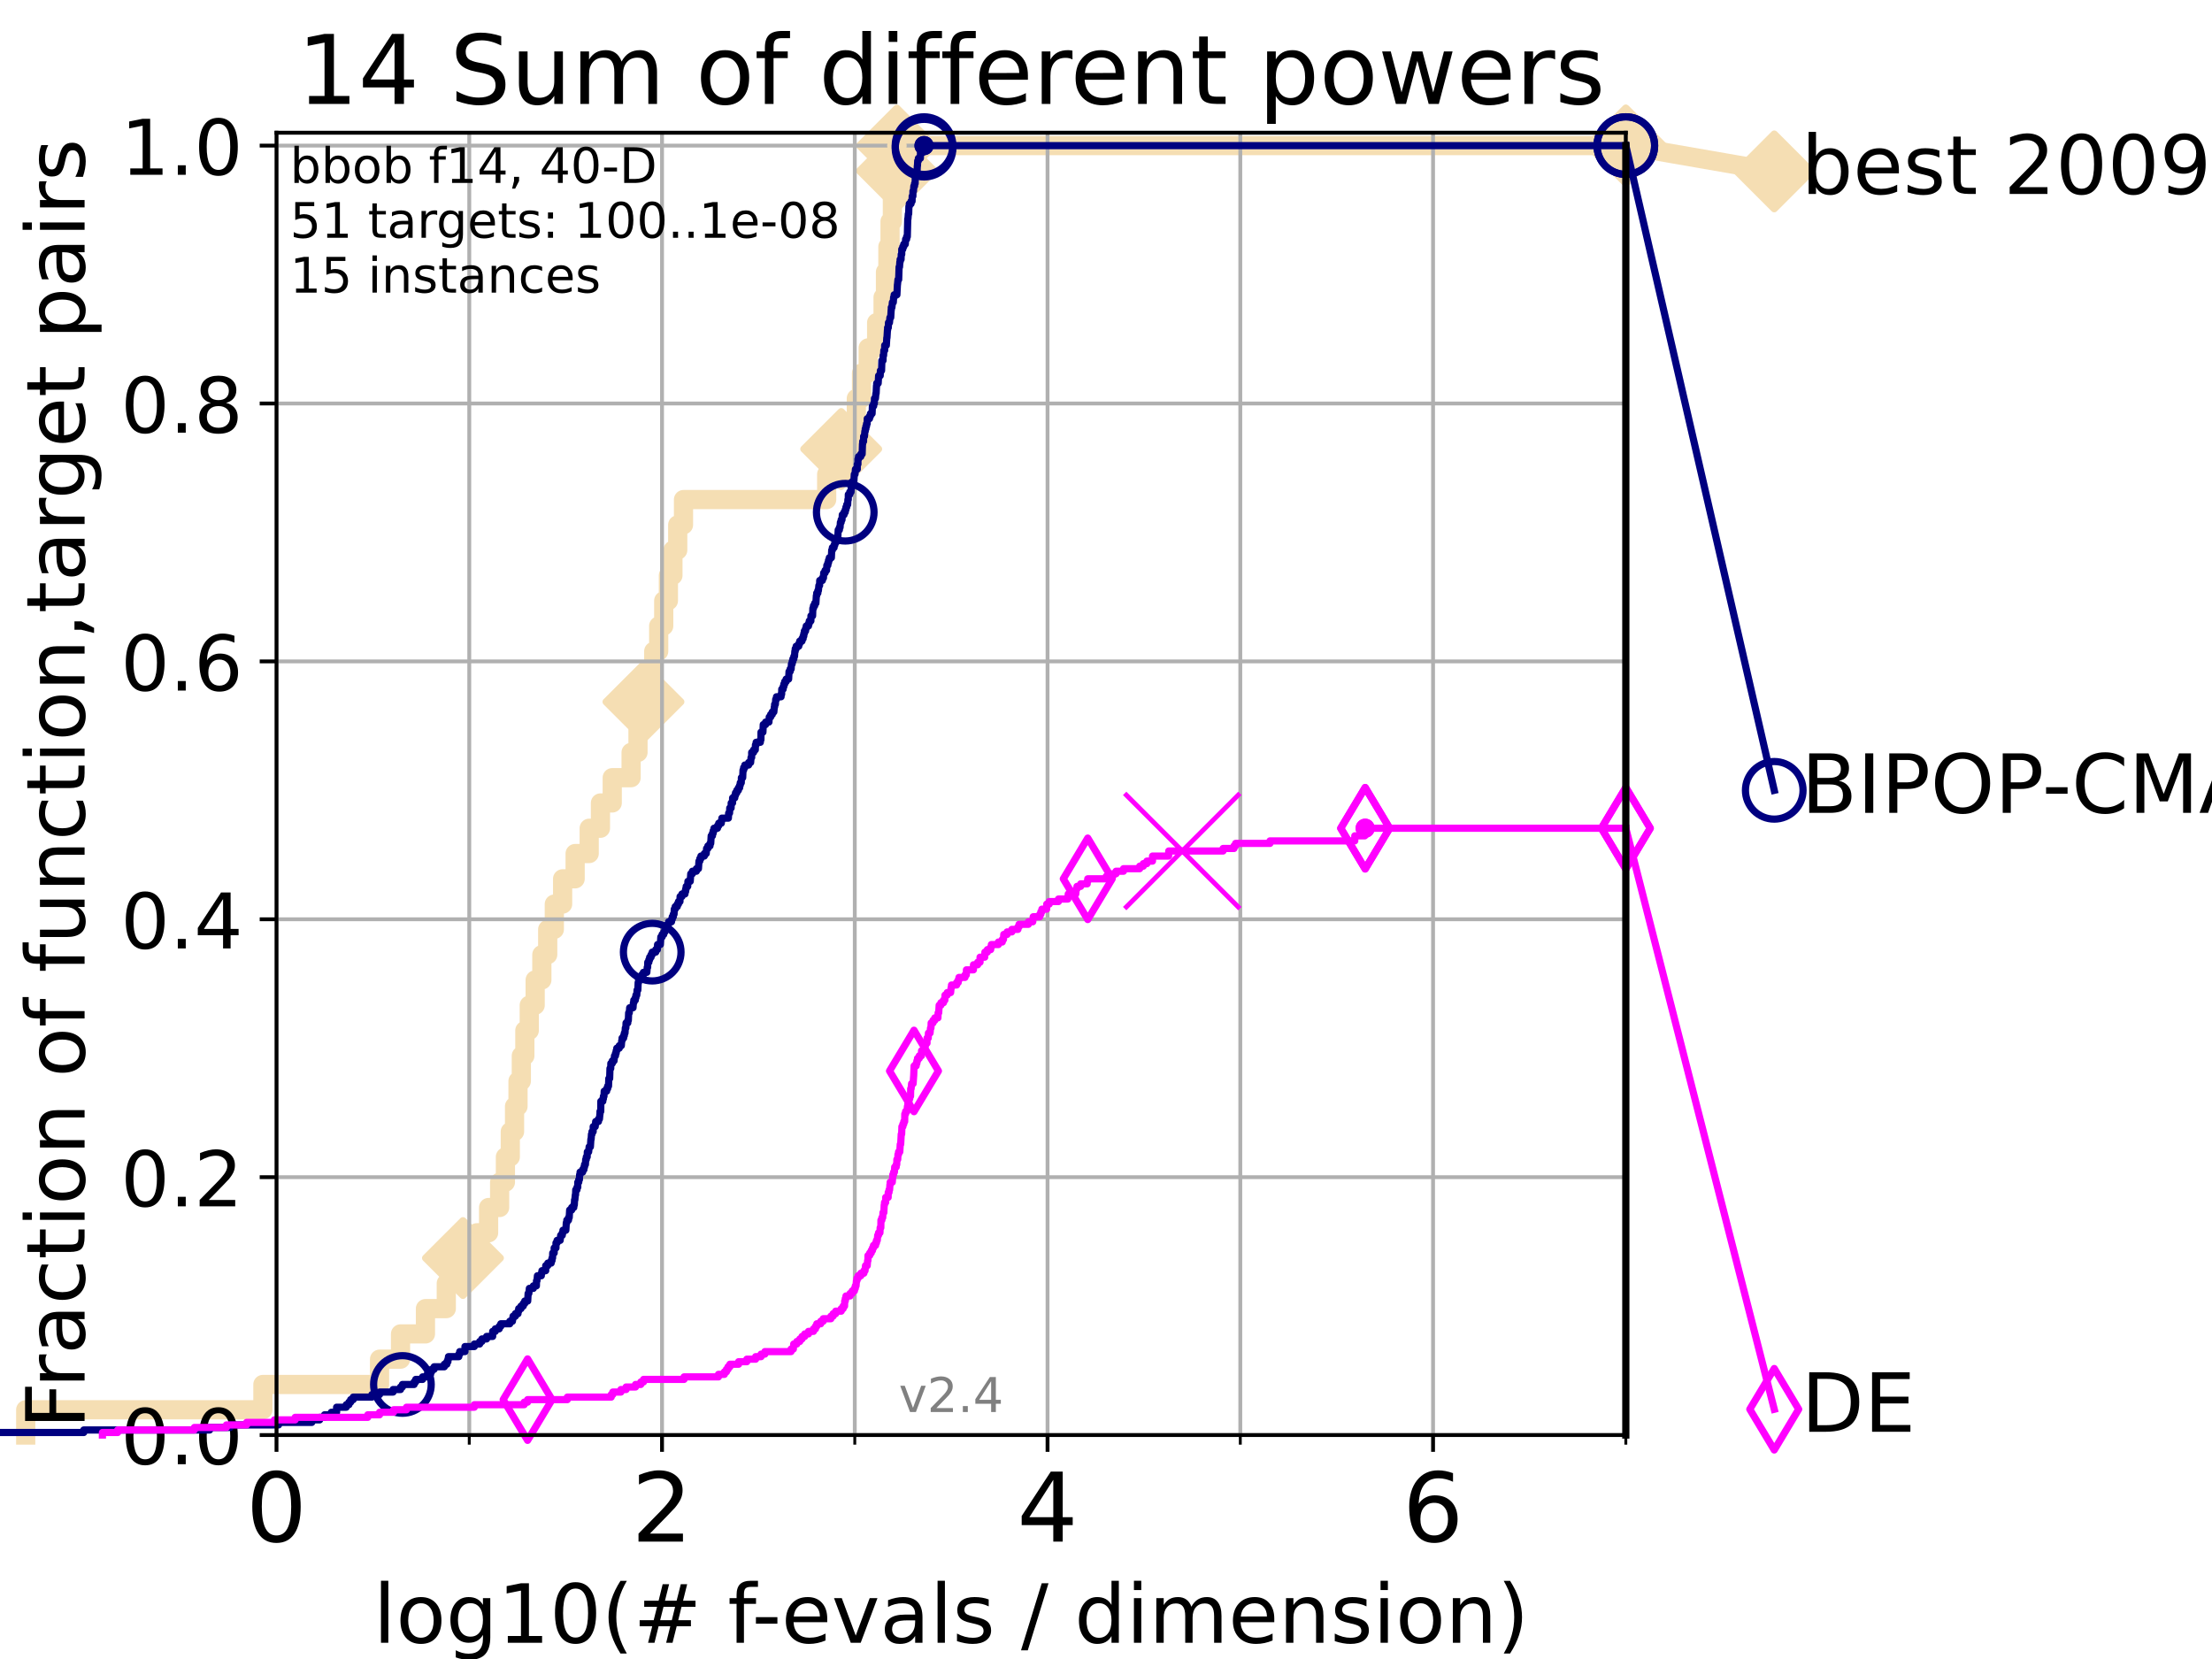 <?xml version="1.0" encoding="utf-8" standalone="no"?>
<!DOCTYPE svg PUBLIC "-//W3C//DTD SVG 1.1//EN"
  "http://www.w3.org/Graphics/SVG/1.1/DTD/svg11.dtd">
<!-- Created with matplotlib (https://matplotlib.org/) -->
<svg height="345.6pt" version="1.1" viewBox="0 0 460.8 345.6" width="460.8pt" xmlns="http://www.w3.org/2000/svg" xmlns:xlink="http://www.w3.org/1999/xlink">
 <defs>
  <style type="text/css">*{stroke-linecap:butt;stroke-linejoin:round;}</style>
 </defs>
 <g id="figure_1">
  <g id="patch_1">
   <path d="M 0 345.6 
L 460.8 345.6 
L 460.8 0 
L 0 0 
z
" style="fill:#ffffff;"/>
  </g>
  <g id="axes_1">
   <g id="patch_2">
    <path d="M 57.6 298.944 
L 338.688 298.944 
L 338.688 27.648 
L 57.6 27.648 
z
" style="fill:#ffffff;"/>
   </g>
   <g id="line2d_1">
    <path d="M 5.357 298.944 
L 5.357 293.677 
L 54.766 293.677 
L 54.766 288.41 
L 79.07 288.41 
L 79.07 283.143 
L 83.438 283.143 
L 83.438 277.877 
L 88.628 277.877 
L 88.628 272.61 
L 92.969 272.61 
L 92.969 267.343 
L 96.443 267.343 
L 96.443 262.076 
L 99.338 262.076 
L 99.338 256.809 
L 101.786 256.809 
L 101.786 251.542 
L 104.084 251.542 
L 104.084 246.275 
L 105.285 246.275 
L 105.285 241.009 
L 106.303 241.009 
L 106.303 235.742 
L 107.188 235.742 
L 107.188 230.475 
L 107.909 230.475 
L 107.909 225.208 
L 108.601 225.208 
L 108.601 219.941 
L 109.335 219.941 
L 109.335 214.674 
L 110.253 214.674 
L 110.253 209.407 
L 111.486 209.407 
L 111.486 204.141 
L 112.877 204.141 
L 112.877 198.874 
L 114.097 198.874 
L 114.097 193.607 
L 115.476 193.607 
L 115.476 188.34 
L 117.203 188.34 
L 117.203 183.073 
L 119.813 183.073 
L 119.813 177.806 
L 122.741 177.806 
L 122.741 172.539 
L 125.084 172.539 
L 125.084 167.272 
L 127.54 167.272 
L 127.54 162.006 
L 131.471 162.006 
L 131.471 156.739 
L 132.906 156.739 
L 132.906 151.472 
L 134.041 151.472 
L 134.041 146.205 
L 135.209 146.205 
L 135.209 140.938 
L 136.185 140.938 
L 136.185 135.671 
L 137.217 135.671 
L 137.217 130.404 
L 138.265 130.404 
L 138.265 125.138 
L 139.241 125.138 
L 139.241 119.871 
L 140.184 119.871 
L 140.184 114.604 
L 141.181 114.604 
L 141.181 109.337 
L 142.385 109.337 
L 142.385 104.07 
L 172.211 104.07 
L 172.211 98.803 
L 175.237 98.803 
L 175.237 93.536 
L 176.789 93.536 
L 176.789 88.27 
L 178.388 88.27 
L 178.388 83.003 
L 179.472 83.003 
L 179.472 77.736 
L 180.858 77.736 
L 180.858 72.469 
L 182.622 72.469 
L 182.622 67.202 
L 183.962 67.202 
L 183.962 61.935 
L 184.459 61.935 
L 184.459 56.668 
L 184.964 56.668 
L 184.964 51.402 
L 185.413 51.402 
L 185.413 46.135 
L 185.901 46.135 
L 185.901 40.868 
L 186.356 40.868 
L 186.356 35.601 
L 186.834 35.601 
L 186.834 30.334 
L 338.688 30.334 
" style="fill:none;stroke:#f5deb3;stroke-linecap:square;stroke-width:4;"/>
   </g>
   <g id="line2d_2">
    <defs>
     <path d="M -0 7.778 
L 7.778 0 
L 0 -7.778 
L -7.778 -0 
z
" id="m66130c2527" style="stroke:#f5deb3;stroke-linejoin:miter;stroke-width:1.5;"/>
    </defs>
    <g>
     <use style="fill:#f5deb3;stroke:#f5deb3;stroke-linejoin:miter;stroke-width:1.5;" x="96.443" xlink:href="#m66130c2527" y="262.076"/>
     <use style="fill:#f5deb3;stroke:#f5deb3;stroke-linejoin:miter;stroke-width:1.5;" x="134.041" xlink:href="#m66130c2527" y="146.205"/>
     <use style="fill:#f5deb3;stroke:#f5deb3;stroke-linejoin:miter;stroke-width:1.5;" x="175.237" xlink:href="#m66130c2527" y="93.536"/>
     <use style="fill:#f5deb3;stroke:#f5deb3;stroke-linejoin:miter;stroke-width:1.5;" x="186.834" xlink:href="#m66130c2527" y="35.601"/>
     <use style="fill:#f5deb3;stroke:#f5deb3;stroke-linejoin:miter;stroke-width:1.5;" x="186.834" xlink:href="#m66130c2527" y="30.334"/>
     <use style="fill:#f5deb3;stroke:#f5deb3;stroke-linejoin:miter;stroke-width:1.5;" x="338.688" xlink:href="#m66130c2527" y="30.334"/>
    </g>
   </g>
   <g id="line2d_3">
    <path style="fill:none;stroke:#f5deb3;stroke-linecap:square;stroke-width:4;"/>
    <g/>
   </g>
   <g id="line2d_4">
    <path d="M 338.688 30.334 
L 369.608 35.706 
" style="fill:none;stroke:#f5deb3;stroke-linecap:square;stroke-width:4;"/>
    <g>
     <use style="fill:#f5deb3;stroke:#f5deb3;stroke-linejoin:miter;stroke-width:1.5;" x="338.688" xlink:href="#m66130c2527" y="30.334"/>
     <use style="fill:#f5deb3;stroke:#f5deb3;stroke-linejoin:miter;stroke-width:1.5;" x="369.608" xlink:href="#m66130c2527" y="35.706"/>
    </g>
   </g>
   <g id="matplotlib.axis_1">
    <g id="xtick_1">
     <g id="line2d_5">
      <path clip-path="url(#pd983925dc5)" d="M 57.6 298.944 
L 57.6 27.648 
" style="fill:none;stroke:#b0b0b0;stroke-linecap:square;stroke-width:0.8;"/>
     </g>
     <g id="line2d_6">
      <defs>
       <path d="M 0 0 
L 0 3.5 
" id="m36226c4edd" style="stroke:#000000;stroke-width:0.8;"/>
      </defs>
      <g>
       <use style="stroke:#000000;stroke-width:0.8;" x="57.6" xlink:href="#m36226c4edd" y="298.944"/>
      </g>
     </g>
     <g id="text_1">
      <!-- 0 -->
      <g transform="translate(51.237 321.141)scale(0.2 -0.2)">
       <defs>
        <path d="M 31.781 66.406 
Q 24.172 66.406 20.328 58.906 
Q 16.5 51.422 16.5 36.375 
Q 16.5 21.391 20.328 13.891 
Q 24.172 6.391 31.781 6.391 
Q 39.453 6.391 43.281 13.891 
Q 47.125 21.391 47.125 36.375 
Q 47.125 51.422 43.281 58.906 
Q 39.453 66.406 31.781 66.406 
z
M 31.781 74.219 
Q 44.047 74.219 50.516 64.516 
Q 56.984 54.828 56.984 36.375 
Q 56.984 17.969 50.516 8.266 
Q 44.047 -1.422 31.781 -1.422 
Q 19.531 -1.422 13.062 8.266 
Q 6.594 17.969 6.594 36.375 
Q 6.594 54.828 13.062 64.516 
Q 19.531 74.219 31.781 74.219 
z
" id="DejaVuSans-48"/>
       </defs>
       <use xlink:href="#DejaVuSans-48"/>
      </g>
     </g>
    </g>
    <g id="xtick_2">
     <g id="line2d_7">
      <path clip-path="url(#pd983925dc5)" d="M 137.911 298.944 
L 137.911 27.648 
" style="fill:none;stroke:#b0b0b0;stroke-linecap:square;stroke-width:0.8;"/>
     </g>
     <g id="line2d_8">
      <g>
       <use style="stroke:#000000;stroke-width:0.8;" x="137.911" xlink:href="#m36226c4edd" y="298.944"/>
      </g>
     </g>
     <g id="text_2">
      <!-- 2 -->
      <g transform="translate(131.548 321.141)scale(0.2 -0.2)">
       <defs>
        <path d="M 19.188 8.297 
L 53.609 8.297 
L 53.609 0 
L 7.328 0 
L 7.328 8.297 
Q 12.938 14.109 22.625 23.891 
Q 32.328 33.688 34.812 36.531 
Q 39.547 41.844 41.422 45.531 
Q 43.312 49.219 43.312 52.781 
Q 43.312 58.594 39.234 62.25 
Q 35.156 65.922 28.609 65.922 
Q 23.969 65.922 18.812 64.312 
Q 13.672 62.703 7.812 59.422 
L 7.812 69.391 
Q 13.766 71.781 18.938 73 
Q 24.125 74.219 28.422 74.219 
Q 39.75 74.219 46.484 68.547 
Q 53.219 62.891 53.219 53.422 
Q 53.219 48.922 51.531 44.891 
Q 49.859 40.875 45.406 35.406 
Q 44.188 33.984 37.641 27.219 
Q 31.109 20.453 19.188 8.297 
z
" id="DejaVuSans-50"/>
       </defs>
       <use xlink:href="#DejaVuSans-50"/>
      </g>
     </g>
    </g>
    <g id="xtick_3">
     <g id="line2d_9">
      <path clip-path="url(#pd983925dc5)" d="M 218.222 298.944 
L 218.222 27.648 
" style="fill:none;stroke:#b0b0b0;stroke-linecap:square;stroke-width:0.8;"/>
     </g>
     <g id="line2d_10">
      <g>
       <use style="stroke:#000000;stroke-width:0.8;" x="218.222" xlink:href="#m36226c4edd" y="298.944"/>
      </g>
     </g>
     <g id="text_3">
      <!-- 4 -->
      <g transform="translate(211.859 321.141)scale(0.2 -0.2)">
       <defs>
        <path d="M 37.797 64.312 
L 12.891 25.391 
L 37.797 25.391 
z
M 35.203 72.906 
L 47.609 72.906 
L 47.609 25.391 
L 58.016 25.391 
L 58.016 17.188 
L 47.609 17.188 
L 47.609 0 
L 37.797 0 
L 37.797 17.188 
L 4.891 17.188 
L 4.891 26.703 
z
" id="DejaVuSans-52"/>
       </defs>
       <use xlink:href="#DejaVuSans-52"/>
      </g>
     </g>
    </g>
    <g id="xtick_4">
     <g id="line2d_11">
      <path clip-path="url(#pd983925dc5)" d="M 298.533 298.944 
L 298.533 27.648 
" style="fill:none;stroke:#b0b0b0;stroke-linecap:square;stroke-width:0.8;"/>
     </g>
     <g id="line2d_12">
      <g>
       <use style="stroke:#000000;stroke-width:0.8;" x="298.533" xlink:href="#m36226c4edd" y="298.944"/>
      </g>
     </g>
     <g id="text_4">
      <!-- 6 -->
      <g transform="translate(292.17 321.141)scale(0.2 -0.2)">
       <defs>
        <path d="M 33.016 40.375 
Q 26.375 40.375 22.484 35.828 
Q 18.609 31.297 18.609 23.391 
Q 18.609 15.531 22.484 10.953 
Q 26.375 6.391 33.016 6.391 
Q 39.656 6.391 43.531 10.953 
Q 47.406 15.531 47.406 23.391 
Q 47.406 31.297 43.531 35.828 
Q 39.656 40.375 33.016 40.375 
z
M 52.594 71.297 
L 52.594 62.312 
Q 48.875 64.062 45.094 64.984 
Q 41.312 65.922 37.594 65.922 
Q 27.828 65.922 22.672 59.328 
Q 17.531 52.734 16.797 39.406 
Q 19.672 43.656 24.016 45.922 
Q 28.375 48.188 33.594 48.188 
Q 44.578 48.188 50.953 41.516 
Q 57.328 34.859 57.328 23.391 
Q 57.328 12.156 50.688 5.359 
Q 44.047 -1.422 33.016 -1.422 
Q 20.359 -1.422 13.672 8.266 
Q 6.984 17.969 6.984 36.375 
Q 6.984 53.656 15.188 63.938 
Q 23.391 74.219 37.203 74.219 
Q 40.922 74.219 44.703 73.484 
Q 48.484 72.75 52.594 71.297 
z
" id="DejaVuSans-54"/>
       </defs>
       <use xlink:href="#DejaVuSans-54"/>
      </g>
     </g>
    </g>
    <g id="xtick_5">
     <g id="line2d_13">
      <path clip-path="url(#pd983925dc5)" d="M 97.755 298.944 
L 97.755 27.648 
" style="fill:none;stroke:#b0b0b0;stroke-linecap:square;stroke-width:0.8;"/>
     </g>
     <g id="line2d_14">
      <defs>
       <path d="M 0 0 
L 0 2 
" id="m1b87b447da" style="stroke:#000000;stroke-width:0.6;"/>
      </defs>
      <g>
       <use style="stroke:#000000;stroke-width:0.6;" x="97.755" xlink:href="#m1b87b447da" y="298.944"/>
      </g>
     </g>
    </g>
    <g id="xtick_6">
     <g id="line2d_15">
      <path clip-path="url(#pd983925dc5)" d="M 178.066 298.944 
L 178.066 27.648 
" style="fill:none;stroke:#b0b0b0;stroke-linecap:square;stroke-width:0.8;"/>
     </g>
     <g id="line2d_16">
      <g>
       <use style="stroke:#000000;stroke-width:0.6;" x="178.066" xlink:href="#m1b87b447da" y="298.944"/>
      </g>
     </g>
    </g>
    <g id="xtick_7">
     <g id="line2d_17">
      <path clip-path="url(#pd983925dc5)" d="M 258.377 298.944 
L 258.377 27.648 
" style="fill:none;stroke:#b0b0b0;stroke-linecap:square;stroke-width:0.8;"/>
     </g>
     <g id="line2d_18">
      <g>
       <use style="stroke:#000000;stroke-width:0.6;" x="258.377" xlink:href="#m1b87b447da" y="298.944"/>
      </g>
     </g>
    </g>
    <g id="xtick_8">
     <g id="line2d_19">
      <path clip-path="url(#pd983925dc5)" d="M 338.688 298.944 
L 338.688 27.648 
" style="fill:none;stroke:#b0b0b0;stroke-linecap:square;stroke-width:0.8;"/>
     </g>
     <g id="line2d_20">
      <g>
       <use style="stroke:#000000;stroke-width:0.6;" x="338.688" xlink:href="#m1b87b447da" y="298.944"/>
      </g>
     </g>
    </g>
    <g id="text_5">
     <!-- log10(# f-evals / dimension) -->
     <g transform="translate(77.764 342.218)scale(0.17 -0.17)">
      <defs>
       <path d="M 9.422 75.984 
L 18.406 75.984 
L 18.406 0 
L 9.422 0 
z
" id="DejaVuSans-108"/>
       <path d="M 30.609 48.391 
Q 23.391 48.391 19.188 42.75 
Q 14.984 37.109 14.984 27.297 
Q 14.984 17.484 19.156 11.844 
Q 23.344 6.203 30.609 6.203 
Q 37.797 6.203 41.984 11.859 
Q 46.188 17.531 46.188 27.297 
Q 46.188 37.016 41.984 42.703 
Q 37.797 48.391 30.609 48.391 
z
M 30.609 56 
Q 42.328 56 49.016 48.375 
Q 55.719 40.766 55.719 27.297 
Q 55.719 13.875 49.016 6.219 
Q 42.328 -1.422 30.609 -1.422 
Q 18.844 -1.422 12.172 6.219 
Q 5.516 13.875 5.516 27.297 
Q 5.516 40.766 12.172 48.375 
Q 18.844 56 30.609 56 
z
" id="DejaVuSans-111"/>
       <path d="M 45.406 27.984 
Q 45.406 37.75 41.375 43.109 
Q 37.359 48.484 30.078 48.484 
Q 22.859 48.484 18.828 43.109 
Q 14.797 37.75 14.797 27.984 
Q 14.797 18.266 18.828 12.891 
Q 22.859 7.516 30.078 7.516 
Q 37.359 7.516 41.375 12.891 
Q 45.406 18.266 45.406 27.984 
z
M 54.391 6.781 
Q 54.391 -7.172 48.188 -13.984 
Q 42 -20.797 29.203 -20.797 
Q 24.469 -20.797 20.266 -20.094 
Q 16.062 -19.391 12.109 -17.922 
L 12.109 -9.188 
Q 16.062 -11.328 19.922 -12.344 
Q 23.781 -13.375 27.781 -13.375 
Q 36.625 -13.375 41.016 -8.766 
Q 45.406 -4.156 45.406 5.172 
L 45.406 9.625 
Q 42.625 4.781 38.281 2.391 
Q 33.938 0 27.875 0 
Q 17.828 0 11.672 7.656 
Q 5.516 15.328 5.516 27.984 
Q 5.516 40.672 11.672 48.328 
Q 17.828 56 27.875 56 
Q 33.938 56 38.281 53.609 
Q 42.625 51.219 45.406 46.391 
L 45.406 54.688 
L 54.391 54.688 
z
" id="DejaVuSans-103"/>
       <path d="M 12.406 8.297 
L 28.516 8.297 
L 28.516 63.922 
L 10.984 60.406 
L 10.984 69.391 
L 28.422 72.906 
L 38.281 72.906 
L 38.281 8.297 
L 54.391 8.297 
L 54.391 0 
L 12.406 0 
z
" id="DejaVuSans-49"/>
       <path d="M 31 75.875 
Q 24.469 64.656 21.281 53.656 
Q 18.109 42.672 18.109 31.391 
Q 18.109 20.125 21.312 9.062 
Q 24.516 -2 31 -13.188 
L 23.188 -13.188 
Q 15.875 -1.703 12.234 9.375 
Q 8.594 20.453 8.594 31.391 
Q 8.594 42.281 12.203 53.312 
Q 15.828 64.359 23.188 75.875 
z
" id="DejaVuSans-40"/>
       <path d="M 51.125 44 
L 36.922 44 
L 32.812 27.688 
L 47.125 27.688 
z
M 43.797 71.781 
L 38.719 51.516 
L 52.984 51.516 
L 58.109 71.781 
L 65.922 71.781 
L 60.891 51.516 
L 76.125 51.516 
L 76.125 44 
L 58.984 44 
L 54.984 27.688 
L 70.516 27.688 
L 70.516 20.219 
L 53.078 20.219 
L 48 0 
L 40.188 0 
L 45.219 20.219 
L 30.906 20.219 
L 25.875 0 
L 18.016 0 
L 23.094 20.219 
L 7.719 20.219 
L 7.719 27.688 
L 24.906 27.688 
L 29 44 
L 13.281 44 
L 13.281 51.516 
L 30.906 51.516 
L 35.891 71.781 
z
" id="DejaVuSans-35"/>
       <path id="DejaVuSans-32"/>
       <path d="M 37.109 75.984 
L 37.109 68.5 
L 28.516 68.5 
Q 23.688 68.5 21.797 66.547 
Q 19.922 64.594 19.922 59.516 
L 19.922 54.688 
L 34.719 54.688 
L 34.719 47.703 
L 19.922 47.703 
L 19.922 0 
L 10.891 0 
L 10.891 47.703 
L 2.297 47.703 
L 2.297 54.688 
L 10.891 54.688 
L 10.891 58.5 
Q 10.891 67.625 15.141 71.797 
Q 19.391 75.984 28.609 75.984 
z
" id="DejaVuSans-102"/>
       <path d="M 4.891 31.391 
L 31.203 31.391 
L 31.203 23.391 
L 4.891 23.391 
z
" id="DejaVuSans-45"/>
       <path d="M 56.203 29.594 
L 56.203 25.203 
L 14.891 25.203 
Q 15.484 15.922 20.484 11.062 
Q 25.484 6.203 34.422 6.203 
Q 39.594 6.203 44.453 7.469 
Q 49.312 8.734 54.109 11.281 
L 54.109 2.781 
Q 49.266 0.734 44.188 -0.344 
Q 39.109 -1.422 33.891 -1.422 
Q 20.797 -1.422 13.156 6.188 
Q 5.516 13.812 5.516 26.812 
Q 5.516 40.234 12.766 48.109 
Q 20.016 56 32.328 56 
Q 43.359 56 49.781 48.891 
Q 56.203 41.797 56.203 29.594 
z
M 47.219 32.234 
Q 47.125 39.594 43.094 43.984 
Q 39.062 48.391 32.422 48.391 
Q 24.906 48.391 20.391 44.141 
Q 15.875 39.891 15.188 32.172 
z
" id="DejaVuSans-101"/>
       <path d="M 2.984 54.688 
L 12.5 54.688 
L 29.594 8.797 
L 46.688 54.688 
L 56.203 54.688 
L 35.688 0 
L 23.484 0 
z
" id="DejaVuSans-118"/>
       <path d="M 34.281 27.484 
Q 23.391 27.484 19.188 25 
Q 14.984 22.516 14.984 16.5 
Q 14.984 11.719 18.141 8.906 
Q 21.297 6.109 26.703 6.109 
Q 34.188 6.109 38.703 11.406 
Q 43.219 16.703 43.219 25.484 
L 43.219 27.484 
z
M 52.203 31.203 
L 52.203 0 
L 43.219 0 
L 43.219 8.297 
Q 40.141 3.328 35.547 0.953 
Q 30.953 -1.422 24.312 -1.422 
Q 15.922 -1.422 10.953 3.297 
Q 6 8.016 6 15.922 
Q 6 25.141 12.172 29.828 
Q 18.359 34.516 30.609 34.516 
L 43.219 34.516 
L 43.219 35.406 
Q 43.219 41.609 39.141 45 
Q 35.062 48.391 27.688 48.391 
Q 23 48.391 18.547 47.266 
Q 14.109 46.141 10.016 43.891 
L 10.016 52.203 
Q 14.938 54.109 19.578 55.047 
Q 24.219 56 28.609 56 
Q 40.484 56 46.344 49.844 
Q 52.203 43.703 52.203 31.203 
z
" id="DejaVuSans-97"/>
       <path d="M 44.281 53.078 
L 44.281 44.578 
Q 40.484 46.531 36.375 47.5 
Q 32.281 48.484 27.875 48.484 
Q 21.188 48.484 17.844 46.438 
Q 14.5 44.391 14.5 40.281 
Q 14.5 37.156 16.891 35.375 
Q 19.281 33.594 26.516 31.984 
L 29.594 31.297 
Q 39.156 29.25 43.188 25.516 
Q 47.219 21.781 47.219 15.094 
Q 47.219 7.469 41.188 3.016 
Q 35.156 -1.422 24.609 -1.422 
Q 20.219 -1.422 15.453 -0.562 
Q 10.688 0.297 5.422 2 
L 5.422 11.281 
Q 10.406 8.688 15.234 7.391 
Q 20.062 6.109 24.812 6.109 
Q 31.156 6.109 34.562 8.281 
Q 37.984 10.453 37.984 14.406 
Q 37.984 18.062 35.516 20.016 
Q 33.062 21.969 24.703 23.781 
L 21.578 24.516 
Q 13.234 26.266 9.516 29.906 
Q 5.812 33.547 5.812 39.891 
Q 5.812 47.609 11.281 51.797 
Q 16.75 56 26.812 56 
Q 31.781 56 36.172 55.266 
Q 40.578 54.547 44.281 53.078 
z
" id="DejaVuSans-115"/>
       <path d="M 25.391 72.906 
L 33.688 72.906 
L 8.297 -9.281 
L 0 -9.281 
z
" id="DejaVuSans-47"/>
       <path d="M 45.406 46.391 
L 45.406 75.984 
L 54.391 75.984 
L 54.391 0 
L 45.406 0 
L 45.406 8.203 
Q 42.578 3.328 38.25 0.953 
Q 33.938 -1.422 27.875 -1.422 
Q 17.969 -1.422 11.734 6.484 
Q 5.516 14.406 5.516 27.297 
Q 5.516 40.188 11.734 48.094 
Q 17.969 56 27.875 56 
Q 33.938 56 38.25 53.625 
Q 42.578 51.266 45.406 46.391 
z
M 14.797 27.297 
Q 14.797 17.391 18.875 11.75 
Q 22.953 6.109 30.078 6.109 
Q 37.203 6.109 41.297 11.75 
Q 45.406 17.391 45.406 27.297 
Q 45.406 37.203 41.297 42.844 
Q 37.203 48.484 30.078 48.484 
Q 22.953 48.484 18.875 42.844 
Q 14.797 37.203 14.797 27.297 
z
" id="DejaVuSans-100"/>
       <path d="M 9.422 54.688 
L 18.406 54.688 
L 18.406 0 
L 9.422 0 
z
M 9.422 75.984 
L 18.406 75.984 
L 18.406 64.594 
L 9.422 64.594 
z
" id="DejaVuSans-105"/>
       <path d="M 52 44.188 
Q 55.375 50.25 60.062 53.125 
Q 64.75 56 71.094 56 
Q 79.641 56 84.281 50.016 
Q 88.922 44.047 88.922 33.016 
L 88.922 0 
L 79.891 0 
L 79.891 32.719 
Q 79.891 40.578 77.094 44.375 
Q 74.312 48.188 68.609 48.188 
Q 61.625 48.188 57.562 43.547 
Q 53.516 38.922 53.516 30.906 
L 53.516 0 
L 44.484 0 
L 44.484 32.719 
Q 44.484 40.625 41.703 44.406 
Q 38.922 48.188 33.109 48.188 
Q 26.219 48.188 22.156 43.531 
Q 18.109 38.875 18.109 30.906 
L 18.109 0 
L 9.078 0 
L 9.078 54.688 
L 18.109 54.688 
L 18.109 46.188 
Q 21.188 51.219 25.484 53.609 
Q 29.781 56 35.688 56 
Q 41.656 56 45.828 52.969 
Q 50 49.953 52 44.188 
z
" id="DejaVuSans-109"/>
       <path d="M 54.891 33.016 
L 54.891 0 
L 45.906 0 
L 45.906 32.719 
Q 45.906 40.484 42.875 44.328 
Q 39.844 48.188 33.797 48.188 
Q 26.516 48.188 22.312 43.547 
Q 18.109 38.922 18.109 30.906 
L 18.109 0 
L 9.078 0 
L 9.078 54.688 
L 18.109 54.688 
L 18.109 46.188 
Q 21.344 51.125 25.703 53.562 
Q 30.078 56 35.797 56 
Q 45.219 56 50.047 50.172 
Q 54.891 44.344 54.891 33.016 
z
" id="DejaVuSans-110"/>
       <path d="M 8.016 75.875 
L 15.828 75.875 
Q 23.141 64.359 26.781 53.312 
Q 30.422 42.281 30.422 31.391 
Q 30.422 20.453 26.781 9.375 
Q 23.141 -1.703 15.828 -13.188 
L 8.016 -13.188 
Q 14.5 -2 17.703 9.062 
Q 20.906 20.125 20.906 31.391 
Q 20.906 42.672 17.703 53.656 
Q 14.5 64.656 8.016 75.875 
z
" id="DejaVuSans-41"/>
      </defs>
      <use xlink:href="#DejaVuSans-108"/>
      <use x="27.783" xlink:href="#DejaVuSans-111"/>
      <use x="88.965" xlink:href="#DejaVuSans-103"/>
      <use x="152.441" xlink:href="#DejaVuSans-49"/>
      <use x="216.064" xlink:href="#DejaVuSans-48"/>
      <use x="279.688" xlink:href="#DejaVuSans-40"/>
      <use x="318.701" xlink:href="#DejaVuSans-35"/>
      <use x="402.49" xlink:href="#DejaVuSans-32"/>
      <use x="434.277" xlink:href="#DejaVuSans-102"/>
      <use x="463.982" xlink:href="#DejaVuSans-45"/>
      <use x="500.066" xlink:href="#DejaVuSans-101"/>
      <use x="561.59" xlink:href="#DejaVuSans-118"/>
      <use x="620.77" xlink:href="#DejaVuSans-97"/>
      <use x="682.049" xlink:href="#DejaVuSans-108"/>
      <use x="709.832" xlink:href="#DejaVuSans-115"/>
      <use x="761.932" xlink:href="#DejaVuSans-32"/>
      <use x="793.719" xlink:href="#DejaVuSans-47"/>
      <use x="827.41" xlink:href="#DejaVuSans-32"/>
      <use x="859.197" xlink:href="#DejaVuSans-100"/>
      <use x="922.674" xlink:href="#DejaVuSans-105"/>
      <use x="950.457" xlink:href="#DejaVuSans-109"/>
      <use x="1047.869" xlink:href="#DejaVuSans-101"/>
      <use x="1109.393" xlink:href="#DejaVuSans-110"/>
      <use x="1172.771" xlink:href="#DejaVuSans-115"/>
      <use x="1224.871" xlink:href="#DejaVuSans-105"/>
      <use x="1252.654" xlink:href="#DejaVuSans-111"/>
      <use x="1313.836" xlink:href="#DejaVuSans-110"/>
      <use x="1377.215" xlink:href="#DejaVuSans-41"/>
     </g>
    </g>
   </g>
   <g id="matplotlib.axis_2">
    <g id="ytick_1">
     <g id="line2d_21">
      <path clip-path="url(#pd983925dc5)" d="M 57.6 298.944 
L 338.688 298.944 
" style="fill:none;stroke:#b0b0b0;stroke-linecap:square;stroke-width:0.8;"/>
     </g>
     <g id="line2d_22">
      <defs>
       <path d="M 0 0 
L -3.5 0 
" id="m7597ebb52f" style="stroke:#000000;stroke-width:0.8;"/>
      </defs>
      <g>
       <use style="stroke:#000000;stroke-width:0.8;" x="57.6" xlink:href="#m7597ebb52f" y="298.944"/>
      </g>
     </g>
     <g id="text_6">
      <!-- 0.0 -->
      <g transform="translate(25.155 305.023)scale(0.16 -0.16)">
       <defs>
        <path d="M 10.688 12.406 
L 21 12.406 
L 21 0 
L 10.688 0 
z
" id="DejaVuSans-46"/>
       </defs>
       <use xlink:href="#DejaVuSans-48"/>
       <use x="63.623" xlink:href="#DejaVuSans-46"/>
       <use x="95.41" xlink:href="#DejaVuSans-48"/>
      </g>
     </g>
    </g>
    <g id="ytick_2">
     <g id="line2d_23">
      <path clip-path="url(#pd983925dc5)" d="M 57.6 245.222 
L 338.688 245.222 
" style="fill:none;stroke:#b0b0b0;stroke-linecap:square;stroke-width:0.8;"/>
     </g>
     <g id="line2d_24">
      <g>
       <use style="stroke:#000000;stroke-width:0.8;" x="57.6" xlink:href="#m7597ebb52f" y="245.222"/>
      </g>
     </g>
     <g id="text_7">
      <!-- 0.2 -->
      <g transform="translate(25.155 251.301)scale(0.16 -0.16)">
       <use xlink:href="#DejaVuSans-48"/>
       <use x="63.623" xlink:href="#DejaVuSans-46"/>
       <use x="95.41" xlink:href="#DejaVuSans-50"/>
      </g>
     </g>
    </g>
    <g id="ytick_3">
     <g id="line2d_25">
      <path clip-path="url(#pd983925dc5)" d="M 57.6 191.5 
L 338.688 191.5 
" style="fill:none;stroke:#b0b0b0;stroke-linecap:square;stroke-width:0.8;"/>
     </g>
     <g id="line2d_26">
      <g>
       <use style="stroke:#000000;stroke-width:0.8;" x="57.6" xlink:href="#m7597ebb52f" y="191.5"/>
      </g>
     </g>
     <g id="text_8">
      <!-- 0.4 -->
      <g transform="translate(25.155 197.579)scale(0.16 -0.16)">
       <use xlink:href="#DejaVuSans-48"/>
       <use x="63.623" xlink:href="#DejaVuSans-46"/>
       <use x="95.41" xlink:href="#DejaVuSans-52"/>
      </g>
     </g>
    </g>
    <g id="ytick_4">
     <g id="line2d_27">
      <path clip-path="url(#pd983925dc5)" d="M 57.6 137.778 
L 338.688 137.778 
" style="fill:none;stroke:#b0b0b0;stroke-linecap:square;stroke-width:0.8;"/>
     </g>
     <g id="line2d_28">
      <g>
       <use style="stroke:#000000;stroke-width:0.8;" x="57.6" xlink:href="#m7597ebb52f" y="137.778"/>
      </g>
     </g>
     <g id="text_9">
      <!-- 0.6 -->
      <g transform="translate(25.155 143.857)scale(0.16 -0.16)">
       <use xlink:href="#DejaVuSans-48"/>
       <use x="63.623" xlink:href="#DejaVuSans-46"/>
       <use x="95.41" xlink:href="#DejaVuSans-54"/>
      </g>
     </g>
    </g>
    <g id="ytick_5">
     <g id="line2d_29">
      <path clip-path="url(#pd983925dc5)" d="M 57.6 84.056 
L 338.688 84.056 
" style="fill:none;stroke:#b0b0b0;stroke-linecap:square;stroke-width:0.8;"/>
     </g>
     <g id="line2d_30">
      <g>
       <use style="stroke:#000000;stroke-width:0.8;" x="57.6" xlink:href="#m7597ebb52f" y="84.056"/>
      </g>
     </g>
     <g id="text_10">
      <!-- 0.8 -->
      <g transform="translate(25.155 90.135)scale(0.16 -0.16)">
       <defs>
        <path d="M 31.781 34.625 
Q 24.75 34.625 20.719 30.859 
Q 16.703 27.094 16.703 20.516 
Q 16.703 13.922 20.719 10.156 
Q 24.75 6.391 31.781 6.391 
Q 38.812 6.391 42.859 10.172 
Q 46.922 13.969 46.922 20.516 
Q 46.922 27.094 42.891 30.859 
Q 38.875 34.625 31.781 34.625 
z
M 21.922 38.812 
Q 15.578 40.375 12.031 44.719 
Q 8.5 49.078 8.5 55.328 
Q 8.5 64.062 14.719 69.141 
Q 20.953 74.219 31.781 74.219 
Q 42.672 74.219 48.875 69.141 
Q 55.078 64.062 55.078 55.328 
Q 55.078 49.078 51.531 44.719 
Q 48 40.375 41.703 38.812 
Q 48.828 37.156 52.797 32.312 
Q 56.781 27.484 56.781 20.516 
Q 56.781 9.906 50.312 4.234 
Q 43.844 -1.422 31.781 -1.422 
Q 19.734 -1.422 13.25 4.234 
Q 6.781 9.906 6.781 20.516 
Q 6.781 27.484 10.781 32.312 
Q 14.797 37.156 21.922 38.812 
z
M 18.312 54.391 
Q 18.312 48.734 21.844 45.562 
Q 25.391 42.391 31.781 42.391 
Q 38.141 42.391 41.719 45.562 
Q 45.312 48.734 45.312 54.391 
Q 45.312 60.062 41.719 63.234 
Q 38.141 66.406 31.781 66.406 
Q 25.391 66.406 21.844 63.234 
Q 18.312 60.062 18.312 54.391 
z
" id="DejaVuSans-56"/>
       </defs>
       <use xlink:href="#DejaVuSans-48"/>
       <use x="63.623" xlink:href="#DejaVuSans-46"/>
       <use x="95.41" xlink:href="#DejaVuSans-56"/>
      </g>
     </g>
    </g>
    <g id="ytick_6">
     <g id="line2d_31">
      <path clip-path="url(#pd983925dc5)" d="M 57.6 30.334 
L 338.688 30.334 
" style="fill:none;stroke:#b0b0b0;stroke-linecap:square;stroke-width:0.8;"/>
     </g>
     <g id="line2d_32">
      <g>
       <use style="stroke:#000000;stroke-width:0.8;" x="57.6" xlink:href="#m7597ebb52f" y="30.334"/>
      </g>
     </g>
     <g id="text_11">
      <!-- 1.0 -->
      <g transform="translate(25.155 36.413)scale(0.16 -0.16)">
       <use xlink:href="#DejaVuSans-49"/>
       <use x="63.623" xlink:href="#DejaVuSans-46"/>
       <use x="95.41" xlink:href="#DejaVuSans-48"/>
      </g>
     </g>
    </g>
    <g id="text_12">
     <!-- Fraction of function,target pairs -->
     <g transform="translate(17.62 297.681)rotate(-90)scale(0.17 -0.17)">
      <defs>
       <path d="M 9.812 72.906 
L 51.703 72.906 
L 51.703 64.594 
L 19.672 64.594 
L 19.672 43.109 
L 48.578 43.109 
L 48.578 34.812 
L 19.672 34.812 
L 19.672 0 
L 9.812 0 
z
" id="DejaVuSans-70"/>
       <path d="M 41.109 46.297 
Q 39.594 47.172 37.812 47.578 
Q 36.031 48 33.891 48 
Q 26.266 48 22.188 43.047 
Q 18.109 38.094 18.109 28.812 
L 18.109 0 
L 9.078 0 
L 9.078 54.688 
L 18.109 54.688 
L 18.109 46.188 
Q 20.953 51.172 25.484 53.578 
Q 30.031 56 36.531 56 
Q 37.453 56 38.578 55.875 
Q 39.703 55.766 41.062 55.516 
z
" id="DejaVuSans-114"/>
       <path d="M 48.781 52.594 
L 48.781 44.188 
Q 44.969 46.297 41.141 47.344 
Q 37.312 48.391 33.406 48.391 
Q 24.656 48.391 19.812 42.844 
Q 14.984 37.312 14.984 27.297 
Q 14.984 17.281 19.812 11.734 
Q 24.656 6.203 33.406 6.203 
Q 37.312 6.203 41.141 7.25 
Q 44.969 8.297 48.781 10.406 
L 48.781 2.094 
Q 45.016 0.344 40.984 -0.531 
Q 36.969 -1.422 32.422 -1.422 
Q 20.062 -1.422 12.781 6.344 
Q 5.516 14.109 5.516 27.297 
Q 5.516 40.672 12.859 48.328 
Q 20.219 56 33.016 56 
Q 37.156 56 41.109 55.141 
Q 45.062 54.297 48.781 52.594 
z
" id="DejaVuSans-99"/>
       <path d="M 18.312 70.219 
L 18.312 54.688 
L 36.812 54.688 
L 36.812 47.703 
L 18.312 47.703 
L 18.312 18.016 
Q 18.312 11.328 20.141 9.422 
Q 21.969 7.516 27.594 7.516 
L 36.812 7.516 
L 36.812 0 
L 27.594 0 
Q 17.188 0 13.234 3.875 
Q 9.281 7.766 9.281 18.016 
L 9.281 47.703 
L 2.688 47.703 
L 2.688 54.688 
L 9.281 54.688 
L 9.281 70.219 
z
" id="DejaVuSans-116"/>
       <path d="M 8.5 21.578 
L 8.5 54.688 
L 17.484 54.688 
L 17.484 21.922 
Q 17.484 14.156 20.5 10.266 
Q 23.531 6.391 29.594 6.391 
Q 36.859 6.391 41.078 11.031 
Q 45.312 15.672 45.312 23.688 
L 45.312 54.688 
L 54.297 54.688 
L 54.297 0 
L 45.312 0 
L 45.312 8.406 
Q 42.047 3.422 37.719 1 
Q 33.406 -1.422 27.688 -1.422 
Q 18.266 -1.422 13.375 4.438 
Q 8.5 10.297 8.5 21.578 
z
M 31.109 56 
z
" id="DejaVuSans-117"/>
       <path d="M 11.719 12.406 
L 22.016 12.406 
L 22.016 4 
L 14.016 -11.625 
L 7.719 -11.625 
L 11.719 4 
z
" id="DejaVuSans-44"/>
       <path d="M 18.109 8.203 
L 18.109 -20.797 
L 9.078 -20.797 
L 9.078 54.688 
L 18.109 54.688 
L 18.109 46.391 
Q 20.953 51.266 25.266 53.625 
Q 29.594 56 35.594 56 
Q 45.562 56 51.781 48.094 
Q 58.016 40.188 58.016 27.297 
Q 58.016 14.406 51.781 6.484 
Q 45.562 -1.422 35.594 -1.422 
Q 29.594 -1.422 25.266 0.953 
Q 20.953 3.328 18.109 8.203 
z
M 48.688 27.297 
Q 48.688 37.203 44.609 42.844 
Q 40.531 48.484 33.406 48.484 
Q 26.266 48.484 22.188 42.844 
Q 18.109 37.203 18.109 27.297 
Q 18.109 17.391 22.188 11.75 
Q 26.266 6.109 33.406 6.109 
Q 40.531 6.109 44.609 11.75 
Q 48.688 17.391 48.688 27.297 
z
" id="DejaVuSans-112"/>
      </defs>
      <use xlink:href="#DejaVuSans-70"/>
      <use x="50.27" xlink:href="#DejaVuSans-114"/>
      <use x="91.383" xlink:href="#DejaVuSans-97"/>
      <use x="152.662" xlink:href="#DejaVuSans-99"/>
      <use x="207.643" xlink:href="#DejaVuSans-116"/>
      <use x="246.852" xlink:href="#DejaVuSans-105"/>
      <use x="274.635" xlink:href="#DejaVuSans-111"/>
      <use x="335.816" xlink:href="#DejaVuSans-110"/>
      <use x="399.195" xlink:href="#DejaVuSans-32"/>
      <use x="430.982" xlink:href="#DejaVuSans-111"/>
      <use x="492.164" xlink:href="#DejaVuSans-102"/>
      <use x="527.369" xlink:href="#DejaVuSans-32"/>
      <use x="559.156" xlink:href="#DejaVuSans-102"/>
      <use x="594.361" xlink:href="#DejaVuSans-117"/>
      <use x="657.74" xlink:href="#DejaVuSans-110"/>
      <use x="721.119" xlink:href="#DejaVuSans-99"/>
      <use x="776.1" xlink:href="#DejaVuSans-116"/>
      <use x="815.309" xlink:href="#DejaVuSans-105"/>
      <use x="843.092" xlink:href="#DejaVuSans-111"/>
      <use x="904.273" xlink:href="#DejaVuSans-110"/>
      <use x="967.652" xlink:href="#DejaVuSans-44"/>
      <use x="999.439" xlink:href="#DejaVuSans-116"/>
      <use x="1038.648" xlink:href="#DejaVuSans-97"/>
      <use x="1099.928" xlink:href="#DejaVuSans-114"/>
      <use x="1139.291" xlink:href="#DejaVuSans-103"/>
      <use x="1202.768" xlink:href="#DejaVuSans-101"/>
      <use x="1264.291" xlink:href="#DejaVuSans-116"/>
      <use x="1303.5" xlink:href="#DejaVuSans-32"/>
      <use x="1335.287" xlink:href="#DejaVuSans-112"/>
      <use x="1398.764" xlink:href="#DejaVuSans-97"/>
      <use x="1460.043" xlink:href="#DejaVuSans-105"/>
      <use x="1487.826" xlink:href="#DejaVuSans-114"/>
      <use x="1528.939" xlink:href="#DejaVuSans-115"/>
     </g>
    </g>
   </g>
   <g id="line2d_33">
    <defs>
     <path d="M 0 1.5 
C 0.398 1.5 0.779 1.342 1.061 1.061 
C 1.342 0.779 1.5 0.398 1.5 0 
C 1.5 -0.398 1.342 -0.779 1.061 -1.061 
C 0.779 -1.342 0.398 -1.5 0 -1.5 
C -0.398 -1.5 -0.779 -1.342 -1.061 -1.061 
C -1.342 -0.779 -1.5 -0.398 -1.5 0 
C -1.5 0.398 -1.342 0.779 -1.061 1.061 
C -0.779 1.342 -0.398 1.5 0 1.5 
z
" id="m01b8749c5b" style="stroke:#f5deb3;"/>
    </defs>
    <g>
     <use style="fill:#f5deb3;stroke:#f5deb3;" x="186.834" xlink:href="#m01b8749c5b" y="30.334"/>
     <use style="fill:#f5deb3;stroke:#f5deb3;" x="186.834" xlink:href="#m01b8749c5b" y="30.334"/>
    </g>
   </g>
   <g id="line2d_34">
    <defs>
     <path d="M 0 1.5 
C 0.398 1.5 0.779 1.342 1.061 1.061 
C 1.342 0.779 1.5 0.398 1.5 0 
C 1.5 -0.398 1.342 -0.779 1.061 -1.061 
C 0.779 -1.342 0.398 -1.5 0 -1.5 
C -0.398 -1.5 -0.779 -1.342 -1.061 -1.061 
C -1.342 -0.779 -1.5 -0.398 -1.5 0 
C -1.5 0.398 -1.342 0.779 -1.061 1.061 
C -0.779 1.342 -0.398 1.5 0 1.5 
z
" id="mf152aaf293" style="stroke:#000080;"/>
    </defs>
    <g>
     <use style="fill:#000080;stroke:#000080;" x="192.492" xlink:href="#mf152aaf293" y="30.334"/>
     <use style="fill:#000080;stroke:#000080;" x="192.492" xlink:href="#mf152aaf293" y="30.334"/>
    </g>
   </g>
   <g id="line2d_35">
    <path d="M -1 298.417 
L 17.445 298.417 
L 17.445 297.891 
L 43.675 297.891 
L 43.675 297.364 
L 47.949 297.364 
L 47.949 296.837 
L 58.031 296.837 
L 58.031 296.311 
L 64.959 296.311 
L 64.959 295.784 
L 66.595 295.784 
L 66.595 295.257 
L 67.607 295.257 
L 67.607 294.731 
L 69.021 294.731 
L 69.021 294.204 
L 70.119 294.204 
L 70.119 293.15 
L 72.125 293.15 
L 72.125 292.624 
L 72.685 292.624 
L 72.685 292.097 
L 73.048 292.097 
L 73.048 291.57 
L 73.579 291.57 
L 73.579 291.044 
L 77.471 291.044 
L 77.471 290.517 
L 79.07 290.517 
L 79.07 289.99 
L 81.885 289.99 
L 81.885 289.464 
L 83.438 289.464 
L 83.438 288.937 
L 83.83 288.937 
L 83.83 288.41 
L 86.267 288.41 
L 86.267 287.884 
L 86.601 287.884 
L 86.601 287.357 
L 88.029 287.357 
L 88.029 286.83 
L 88.992 286.83 
L 88.992 286.304 
L 89.698 286.304 
L 89.698 285.777 
L 89.904 285.777 
L 89.904 285.25 
L 90.443 285.25 
L 90.443 284.723 
L 92.563 284.723 
L 92.563 284.197 
L 93.084 284.197 
L 93.084 283.67 
L 93.31 283.67 
L 93.31 283.143 
L 93.422 283.143 
L 93.422 282.617 
L 95.576 282.617 
L 95.576 282.09 
L 95.772 282.09 
L 95.772 281.563 
L 96.861 281.563 
L 96.861 280.51 
L 98.813 280.51 
L 98.813 279.983 
L 99.925 279.983 
L 99.925 279.457 
L 100.381 279.457 
L 100.381 278.93 
L 101.366 278.93 
L 101.366 278.403 
L 102.63 278.403 
L 102.63 277.35 
L 103.182 277.35 
L 103.182 276.823 
L 103.993 276.823 
L 103.993 276.296 
L 104.325 276.296 
L 104.325 275.77 
L 106.195 275.77 
L 106.195 275.243 
L 106.751 275.243 
L 106.751 274.716 
L 106.88 274.716 
L 106.88 274.19 
L 107.365 274.19 
L 107.365 273.663 
L 107.909 273.663 
L 107.909 273.136 
L 108.054 273.136 
L 108.054 272.61 
L 108.531 272.61 
L 108.531 272.083 
L 108.995 272.083 
L 108.995 271.556 
L 109.312 271.556 
L 109.312 271.03 
L 109.93 271.03 
L 110.017 269.45 
L 110.167 269.45 
L 110.274 268.396 
L 111.105 268.396 
L 111.105 267.87 
L 111.742 267.87 
L 111.761 266.816 
L 111.859 266.816 
L 111.956 265.763 
L 112.767 265.763 
L 112.767 265.236 
L 112.895 265.236 
L 112.895 264.709 
L 113.682 264.709 
L 113.682 263.656 
L 114.114 263.656 
L 114.114 263.129 
L 114.817 263.129 
L 114.817 262.603 
L 114.996 262.603 
L 114.996 262.076 
L 115.109 262.076 
L 115.141 261.023 
L 115.445 261.023 
L 115.445 259.969 
L 115.82 259.969 
L 115.82 258.916 
L 116.05 258.916 
L 116.05 258.389 
L 116.695 258.389 
L 116.798 257.336 
L 117.131 257.336 
L 117.131 256.809 
L 117.274 256.809 
L 117.274 256.282 
L 117.876 256.282 
L 117.972 254.702 
L 118.081 254.702 
L 118.081 254.176 
L 118.431 254.176 
L 118.431 253.649 
L 118.577 253.649 
L 118.669 252.069 
L 119.097 252.069 
L 119.097 251.542 
L 119.528 251.542 
L 119.528 251.016 
L 119.64 251.016 
L 119.69 249.962 
L 119.752 249.962 
L 119.85 248.909 
L 119.899 248.909 
L 119.936 247.855 
L 120.191 247.855 
L 120.191 247.329 
L 120.358 247.329 
L 120.358 246.275 
L 120.56 246.275 
L 120.56 245.749 
L 120.701 245.749 
L 120.748 244.695 
L 120.841 244.695 
L 120.841 244.169 
L 121.378 244.169 
L 121.378 243.642 
L 121.646 243.642 
L 121.646 243.115 
L 121.767 243.115 
L 121.767 242.589 
L 121.953 242.589 
L 122.008 241.535 
L 122.137 241.535 
L 122.137 241.009 
L 122.319 241.009 
L 122.351 239.955 
L 122.626 239.955 
L 122.73 238.902 
L 122.989 238.902 
L 123.091 237.322 
L 123.142 237.322 
L 123.213 236.268 
L 123.324 236.268 
L 123.324 235.742 
L 123.564 235.742 
L 123.574 234.688 
L 123.995 234.688 
L 124.092 233.635 
L 124.669 233.635 
L 124.669 233.108 
L 124.873 233.108 
L 124.974 232.055 
L 124.992 232.055 
L 124.992 231.528 
L 125.147 231.528 
L 125.165 229.421 
L 125.577 229.421 
L 125.577 228.895 
L 125.7 228.895 
L 125.7 228.368 
L 125.823 228.368 
L 125.866 227.315 
L 126.372 227.315 
L 126.372 226.788 
L 126.582 226.788 
L 126.582 226.261 
L 126.765 226.261 
L 126.823 224.681 
L 127.003 224.681 
L 127.068 222.575 
L 127.229 222.575 
L 127.246 221.521 
L 127.556 221.521 
L 127.556 220.994 
L 127.916 220.994 
L 128.008 219.941 
L 128.215 219.941 
L 128.215 219.414 
L 128.359 219.414 
L 128.359 218.888 
L 128.486 218.888 
L 128.486 218.361 
L 129.002 218.361 
L 129.002 217.834 
L 129.433 217.834 
L 129.518 216.781 
L 129.588 216.781 
L 129.588 216.254 
L 129.909 216.254 
L 129.909 215.728 
L 130.06 215.728 
L 130.06 215.201 
L 130.203 215.201 
L 130.264 214.148 
L 130.378 214.148 
L 130.418 213.094 
L 130.777 213.094 
L 130.777 212.567 
L 130.894 212.567 
L 130.959 210.987 
L 131.095 210.987 
L 131.172 209.934 
L 131.87 209.934 
L 131.944 208.881 
L 132.036 208.881 
L 132.036 208.354 
L 132.345 208.354 
L 132.345 207.827 
L 132.476 207.827 
L 132.476 207.301 
L 132.654 207.301 
L 132.713 206.247 
L 132.876 206.247 
L 132.94 204.667 
L 133.033 204.667 
L 133.033 204.141 
L 133.188 204.141 
L 133.188 203.614 
L 133.667 203.614 
L 133.667 203.087 
L 134.03 203.087 
L 134.03 202.56 
L 134.75 202.56 
L 134.829 201.507 
L 134.917 201.507 
L 134.938 200.454 
L 135.169 200.454 
L 135.169 199.927 
L 135.336 199.927 
L 135.336 199.4 
L 135.627 199.4 
L 135.627 198.874 
L 135.869 198.874 
L 135.869 198.347 
L 136.603 198.347 
L 136.603 197.82 
L 136.943 197.82 
L 136.984 196.767 
L 137.559 196.767 
L 137.661 195.187 
L 137.933 195.187 
L 137.933 194.66 
L 138.273 194.66 
L 138.273 194.133 
L 138.519 194.133 
L 138.582 193.08 
L 139.042 193.08 
L 139.042 192.553 
L 139.273 192.553 
L 139.273 192.027 
L 139.887 192.027 
L 139.887 191.5 
L 140.046 191.5 
L 140.046 190.973 
L 140.265 190.973 
L 140.265 190.447 
L 140.42 190.447 
L 140.462 189.393 
L 140.656 189.393 
L 140.656 188.867 
L 141.083 188.867 
L 141.083 188.34 
L 141.332 188.34 
L 141.332 187.813 
L 141.648 187.813 
L 141.676 186.76 
L 142.062 186.76 
L 142.062 186.233 
L 142.69 186.233 
L 142.69 185.706 
L 142.835 185.706 
L 142.835 185.18 
L 142.946 185.18 
L 142.946 184.653 
L 143.264 184.653 
L 143.305 183.6 
L 143.788 183.6 
L 143.897 182.02 
L 144.243 182.02 
L 144.243 181.493 
L 145.066 181.493 
L 145.066 180.966 
L 145.5 180.966 
L 145.607 179.386 
L 145.786 179.386 
L 145.786 178.86 
L 146.014 178.86 
L 146.014 178.333 
L 146.726 178.333 
L 146.726 177.806 
L 147.118 177.806 
L 147.193 176.753 
L 147.467 176.753 
L 147.467 176.226 
L 147.9 176.226 
L 147.9 175.699 
L 148.057 175.699 
L 148.152 174.119 
L 148.414 174.119 
L 148.414 173.593 
L 148.566 173.593 
L 148.566 173.066 
L 148.733 173.066 
L 148.733 172.539 
L 149.465 172.539 
L 149.465 172.013 
L 149.726 172.013 
L 149.726 171.486 
L 150.263 171.486 
L 150.263 170.959 
L 150.38 170.959 
L 150.38 170.433 
L 151.734 170.433 
L 151.793 169.379 
L 151.979 169.379 
L 152.018 168.326 
L 152.305 168.326 
L 152.32 167.272 
L 152.606 167.272 
L 152.615 166.219 
L 153.06 166.219 
L 153.06 165.692 
L 153.213 165.692 
L 153.213 165.166 
L 153.488 165.166 
L 153.488 164.639 
L 153.815 164.639 
L 153.815 164.112 
L 154.079 164.112 
L 154.079 163.586 
L 154.207 163.586 
L 154.207 163.059 
L 154.421 163.059 
L 154.443 162.006 
L 154.715 162.006 
L 154.781 160.426 
L 154.918 160.426 
L 154.918 159.899 
L 155.16 159.899 
L 155.16 159.372 
L 155.952 159.372 
L 155.952 158.846 
L 156.367 158.846 
L 156.459 157.792 
L 156.587 157.792 
L 156.587 156.739 
L 156.988 156.739 
L 156.988 156.212 
L 157.342 156.212 
L 157.371 155.159 
L 157.519 155.159 
L 157.519 154.632 
L 158.392 154.632 
L 158.392 154.105 
L 158.515 154.105 
L 158.53 152.525 
L 158.933 152.525 
L 158.996 150.945 
L 159.488 150.945 
L 159.488 150.419 
L 160.188 150.419 
L 160.243 149.365 
L 160.545 149.365 
L 160.545 148.838 
L 160.877 148.838 
L 160.877 148.312 
L 161.207 148.312 
L 161.306 147.258 
L 161.362 147.258 
L 161.362 146.732 
L 161.522 146.732 
L 161.593 145.678 
L 161.756 145.678 
L 161.756 145.152 
L 162.709 145.152 
L 162.709 144.625 
L 162.831 144.625 
L 162.851 143.572 
L 163.141 143.572 
L 163.141 143.045 
L 163.282 143.045 
L 163.282 142.518 
L 163.463 142.518 
L 163.463 141.992 
L 163.769 141.992 
L 163.769 141.465 
L 164.287 141.465 
L 164.37 139.885 
L 164.606 139.885 
L 164.606 139.358 
L 164.813 139.358 
L 164.869 138.305 
L 165.027 138.305 
L 165.027 137.778 
L 165.173 137.778 
L 165.173 137.251 
L 165.376 137.251 
L 165.376 136.725 
L 165.516 136.725 
L 165.581 135.671 
L 165.661 135.671 
L 165.661 135.145 
L 165.858 135.145 
L 165.858 134.618 
L 166.4 134.618 
L 166.4 134.091 
L 166.59 134.091 
L 166.59 133.565 
L 167.067 133.565 
L 167.067 133.038 
L 167.306 133.038 
L 167.306 132.511 
L 167.45 132.511 
L 167.45 131.985 
L 167.562 131.985 
L 167.562 131.458 
L 167.812 131.458 
L 167.812 130.931 
L 167.953 130.931 
L 167.953 130.404 
L 168.429 130.404 
L 168.429 129.878 
L 168.585 129.878 
L 168.585 129.351 
L 168.925 129.351 
L 168.933 128.298 
L 169.277 128.298 
L 169.332 126.718 
L 169.464 126.718 
L 169.464 126.191 
L 169.715 126.191 
L 169.715 125.664 
L 169.963 125.664 
L 170.062 124.084 
L 170.134 124.084 
L 170.134 123.558 
L 170.369 123.558 
L 170.369 123.031 
L 170.488 123.031 
L 170.587 121.977 
L 170.736 121.977 
L 170.763 120.924 
L 171.316 120.924 
L 171.316 120.397 
L 171.541 120.397 
L 171.588 119.344 
L 171.88 119.344 
L 171.88 118.817 
L 172.188 118.817 
L 172.248 117.764 
L 172.459 117.764 
L 172.459 117.237 
L 172.594 117.237 
L 172.594 116.711 
L 172.758 116.711 
L 172.758 116.184 
L 173.189 116.184 
L 173.261 114.604 
L 173.398 114.604 
L 173.398 114.077 
L 173.751 114.077 
L 173.751 113.55 
L 173.912 113.55 
L 173.912 113.024 
L 174.157 113.024 
L 174.157 112.497 
L 174.334 112.497 
L 174.334 111.97 
L 174.523 111.97 
L 174.615 110.39 
L 174.86 110.39 
L 174.86 109.864 
L 175 109.864 
L 175.071 108.81 
L 175.228 108.81 
L 175.228 108.284 
L 175.405 108.284 
L 175.467 107.23 
L 175.828 107.23 
L 175.828 106.704 
L 176.079 106.704 
L 176.079 106.177 
L 176.222 106.177 
L 176.222 105.65 
L 176.388 105.65 
L 176.388 105.124 
L 176.582 105.124 
L 176.633 104.07 
L 176.711 104.07 
L 176.721 103.017 
L 177.022 103.017 
L 177.022 102.49 
L 177.281 102.49 
L 177.336 101.437 
L 177.462 101.437 
L 177.465 100.383 
L 177.872 100.383 
L 177.964 98.803 
L 178.119 98.803 
L 178.2 97.75 
L 178.586 97.75 
L 178.586 96.697 
L 178.726 96.697 
L 178.727 95.643 
L 178.849 95.643 
L 178.849 95.116 
L 179.313 95.116 
L 179.313 94.59 
L 179.6 94.59 
L 179.671 92.483 
L 179.712 92.483 
L 179.712 91.956 
L 179.896 91.956 
L 179.906 90.903 
L 180.083 90.903 
L 180.163 89.85 
L 180.246 89.85 
L 180.246 89.323 
L 180.382 89.323 
L 180.382 88.796 
L 180.514 88.796 
L 180.514 88.27 
L 180.649 88.27 
L 180.659 87.216 
L 181.131 87.216 
L 181.131 86.69 
L 181.332 86.69 
L 181.332 86.163 
L 181.672 86.163 
L 181.74 84.583 
L 182.004 84.583 
L 182.004 84.056 
L 182.137 84.056 
L 182.163 83.003 
L 182.368 83.003 
L 182.466 81.949 
L 182.514 81.949 
L 182.587 80.369 
L 182.631 80.369 
L 182.631 79.843 
L 182.941 79.843 
L 183.032 78.263 
L 183.363 78.263 
L 183.4 77.209 
L 183.645 77.209 
L 183.712 75.102 
L 183.95 75.102 
L 183.971 74.049 
L 184.068 74.049 
L 184.12 72.996 
L 184.293 72.996 
L 184.3 71.942 
L 184.639 71.942 
L 184.737 70.362 
L 184.773 70.362 
L 184.868 68.782 
L 184.901 68.782 
L 184.901 68.255 
L 185.05 68.255 
L 185.086 67.202 
L 185.295 67.202 
L 185.386 66.149 
L 185.551 66.149 
L 185.645 64.569 
L 185.67 64.569 
L 185.67 64.042 
L 185.804 64.042 
L 185.9 62.989 
L 186.088 62.989 
L 186.156 61.935 
L 186.27 61.935 
L 186.27 61.409 
L 186.84 61.409 
L 186.948 59.302 
L 186.964 59.302 
L 187.062 58.248 
L 187.209 58.248 
L 187.296 55.615 
L 187.388 55.615 
L 187.453 54.562 
L 187.514 54.562 
L 187.514 54.035 
L 187.708 54.035 
L 187.736 52.982 
L 187.847 52.982 
L 187.851 51.928 
L 188.059 51.928 
L 188.059 51.402 
L 188.264 51.402 
L 188.264 50.875 
L 188.585 50.875 
L 188.657 49.821 
L 188.866 49.821 
L 188.866 49.295 
L 189.009 49.295 
L 189.103 45.608 
L 189.142 45.608 
L 189.221 44.555 
L 189.293 44.555 
L 189.342 42.975 
L 189.423 42.975 
L 189.423 42.448 
L 189.789 42.448 
L 189.789 41.921 
L 190.004 41.921 
L 190.026 40.868 
L 190.172 40.868 
L 190.184 39.814 
L 190.294 39.814 
L 190.371 38.761 
L 190.519 38.761 
L 190.519 38.234 
L 190.642 38.234 
L 190.67 36.654 
L 190.991 36.654 
L 191.097 34.548 
L 191.122 34.548 
L 191.176 33.494 
L 191.318 33.494 
L 191.318 32.968 
L 191.731 32.968 
L 191.75 31.914 
L 192.04 31.914 
L 192.04 31.387 
L 192.186 31.387 
L 192.186 30.861 
L 192.492 30.861 
L 192.492 30.334 
L 338.688 30.334 
L 338.688 30.334 
" style="fill:none;stroke:#000080;stroke-linecap:square;stroke-width:1.5;"/>
   </g>
   <g id="line2d_36">
    <defs>
     <path d="M 0 6 
C 1.591 6 3.117 5.368 4.243 4.243 
C 5.368 3.117 6 1.591 6 0 
C 6 -1.591 5.368 -3.117 4.243 -4.243 
C 3.117 -5.368 1.591 -6 0 -6 
C -1.591 -6 -3.117 -5.368 -4.243 -4.243 
C -5.368 -3.117 -6 -1.591 -6 0 
C -6 1.591 -5.368 3.117 -4.243 4.243 
C -3.117 5.368 -1.591 6 0 6 
z
" id="mcc8f8f4d54" style="stroke:#000080;stroke-width:1.5;"/>
    </defs>
    <g>
     <use style="fill-opacity:0;stroke:#000080;stroke-width:1.5;" x="83.83" xlink:href="#mcc8f8f4d54" y="288.41"/>
     <use style="fill-opacity:0;stroke:#000080;stroke-width:1.5;" x="135.869" xlink:href="#mcc8f8f4d54" y="198.347"/>
     <use style="fill-opacity:0;stroke:#000080;stroke-width:1.5;" x="176.079" xlink:href="#mcc8f8f4d54" y="106.704"/>
     <use style="fill-opacity:0;stroke:#000080;stroke-width:1.5;" x="192.492" xlink:href="#mcc8f8f4d54" y="30.861"/>
     <use style="fill-opacity:0;stroke:#000080;stroke-width:1.5;" x="192.492" xlink:href="#mcc8f8f4d54" y="30.334"/>
     <use style="fill-opacity:0;stroke:#000080;stroke-width:1.5;" x="338.688" xlink:href="#mcc8f8f4d54" y="30.334"/>
    </g>
   </g>
   <g id="line2d_37">
    <path style="fill:none;stroke:#000080;stroke-linecap:square;stroke-width:1.5;"/>
    <g/>
   </g>
   <g id="line2d_38">
    <defs>
     <path d="M 0 1.5 
C 0.398 1.5 0.779 1.342 1.061 1.061 
C 1.342 0.779 1.5 0.398 1.5 0 
C 1.5 -0.398 1.342 -0.779 1.061 -1.061 
C 0.779 -1.342 0.398 -1.5 0 -1.5 
C -0.398 -1.5 -0.779 -1.342 -1.061 -1.061 
C -1.342 -0.779 -1.5 -0.398 -1.5 0 
C -1.5 0.398 -1.342 0.779 -1.061 1.061 
C -0.779 1.342 -0.398 1.5 0 1.5 
z
" id="m8eb1a99a98" style="stroke:#ff00ff;"/>
    </defs>
    <g>
     <use style="fill:#ff00ff;stroke:#ff00ff;" x="284.393" xlink:href="#m8eb1a99a98" y="172.539"/>
     <use style="fill:#ff00ff;stroke:#ff00ff;" x="284.393" xlink:href="#m8eb1a99a98" y="172.539"/>
    </g>
   </g>
   <g id="line2d_39">
    <path d="M 21.336 298.944 
L 21.336 298.417 
L 24.516 298.417 
L 24.516 297.891 
L 40.495 297.891 
L 40.495 297.364 
L 47.174 297.364 
L 47.174 296.837 
L 51.38 296.837 
L 51.38 296.311 
L 57.158 296.311 
L 57.158 295.784 
L 61.491 295.784 
L 61.491 295.257 
L 76.613 295.257 
L 76.613 294.731 
L 79.07 294.731 
L 79.07 294.204 
L 81.993 294.204 
L 81.993 293.677 
L 84.681 293.677 
L 84.681 293.15 
L 98.813 293.15 
L 98.813 292.624 
L 109.2 292.624 
L 109.2 292.097 
L 109.909 292.097 
L 109.909 291.57 
L 118.189 291.57 
L 118.189 291.044 
L 127.326 291.044 
L 127.326 290.517 
L 127.651 290.517 
L 127.651 289.99 
L 129.348 289.99 
L 129.348 289.464 
L 130.432 289.464 
L 130.432 288.937 
L 132.393 288.937 
L 132.393 288.41 
L 133.494 288.41 
L 133.494 287.884 
L 134.063 287.884 
L 134.063 287.357 
L 142.5 287.357 
L 142.5 286.83 
L 149.669 286.83 
L 149.669 286.304 
L 150.908 286.304 
L 150.908 285.777 
L 151.333 285.777 
L 151.333 285.25 
L 151.665 285.25 
L 151.665 284.723 
L 152.055 284.723 
L 152.055 284.197 
L 153.864 284.197 
L 153.864 283.67 
L 155.576 283.67 
L 155.576 283.143 
L 157.415 283.143 
L 157.415 282.617 
L 158.547 282.617 
L 158.547 282.09 
L 159.336 282.09 
L 159.336 281.563 
L 164.784 281.563 
L 164.784 281.037 
L 165.267 281.037 
L 165.339 279.983 
L 165.989 279.983 
L 165.989 279.457 
L 166.616 279.457 
L 166.616 278.93 
L 167.079 278.93 
L 167.079 278.403 
L 167.645 278.403 
L 167.645 277.877 
L 168.425 277.877 
L 168.425 277.35 
L 169.462 277.35 
L 169.462 276.823 
L 169.879 276.823 
L 169.879 276.296 
L 170.15 276.296 
L 170.15 275.77 
L 170.969 275.77 
L 170.969 275.243 
L 171.487 275.243 
L 171.487 274.716 
L 173.089 274.716 
L 173.089 274.19 
L 173.556 274.19 
L 173.556 273.663 
L 174.09 273.663 
L 174.09 273.136 
L 175.247 273.136 
L 175.247 272.61 
L 175.642 272.61 
L 175.642 272.083 
L 175.938 272.083 
L 175.96 271.03 
L 176.09 271.03 
L 176.09 270.503 
L 176.231 270.503 
L 176.231 269.976 
L 177.083 269.976 
L 177.083 269.45 
L 177.536 269.45 
L 177.536 268.923 
L 177.991 268.923 
L 177.991 268.396 
L 178.177 268.396 
L 178.177 267.87 
L 178.334 267.87 
L 178.414 266.816 
L 178.51 266.816 
L 178.51 266.289 
L 178.758 266.289 
L 178.758 265.763 
L 179.332 265.763 
L 179.332 265.236 
L 179.967 265.236 
L 179.967 264.709 
L 180.206 264.709 
L 180.301 263.656 
L 180.655 263.656 
L 180.74 262.603 
L 180.805 262.603 
L 180.817 261.549 
L 181.176 261.549 
L 181.176 261.023 
L 181.491 261.023 
L 181.491 260.496 
L 181.755 260.496 
L 181.755 259.969 
L 181.959 259.969 
L 181.959 259.443 
L 182.395 259.443 
L 182.395 258.916 
L 182.581 258.916 
L 182.581 258.389 
L 182.753 258.389 
L 182.842 257.336 
L 183.013 257.336 
L 183.013 256.809 
L 183.31 256.809 
L 183.351 255.756 
L 183.493 255.756 
L 183.516 254.176 
L 183.711 254.176 
L 183.711 253.649 
L 183.887 253.649 
L 183.941 252.596 
L 184.122 252.596 
L 184.195 251.016 
L 184.257 251.016 
L 184.257 250.489 
L 184.499 250.489 
L 184.504 249.436 
L 185.022 249.436 
L 185.033 248.382 
L 185.205 248.382 
L 185.205 247.855 
L 185.32 247.855 
L 185.387 246.802 
L 185.437 246.802 
L 185.437 246.275 
L 185.877 246.275 
L 185.952 245.222 
L 185.992 245.222 
L 185.992 244.695 
L 186.154 244.695 
L 186.154 244.169 
L 186.326 244.169 
L 186.38 243.115 
L 186.697 243.115 
L 186.697 242.589 
L 186.808 242.589 
L 186.835 241.535 
L 187.011 241.535 
L 187.066 240.482 
L 187.185 240.482 
L 187.185 239.955 
L 187.442 239.955 
L 187.537 238.375 
L 187.63 238.375 
L 187.74 236.268 
L 187.831 236.268 
L 187.882 234.688 
L 188.085 234.688 
L 188.085 234.162 
L 188.273 234.162 
L 188.273 233.635 
L 188.462 233.635 
L 188.485 232.055 
L 188.653 232.055 
L 188.653 231.528 
L 188.937 231.528 
L 189.037 230.475 
L 189.123 230.475 
L 189.123 229.948 
L 189.308 229.948 
L 189.401 228.895 
L 189.511 228.895 
L 189.511 228.368 
L 189.68 228.368 
L 189.714 226.788 
L 189.805 226.788 
L 189.903 225.735 
L 190.219 225.735 
L 190.329 224.155 
L 190.336 224.155 
L 190.421 222.048 
L 190.848 222.048 
L 190.848 221.521 
L 191.006 221.521 
L 191.006 220.994 
L 191.135 220.994 
L 191.135 220.468 
L 191.505 220.468 
L 191.505 219.941 
L 191.948 219.941 
L 191.978 218.888 
L 192.506 218.888 
L 192.517 217.834 
L 192.793 217.834 
L 192.793 217.308 
L 193.116 217.308 
L 193.12 216.254 
L 193.371 216.254 
L 193.408 215.201 
L 193.75 215.201 
L 193.842 214.148 
L 193.941 214.148 
L 193.976 213.094 
L 194.359 213.094 
L 194.359 212.567 
L 194.731 212.567 
L 194.731 212.041 
L 195.389 212.041 
L 195.425 210.987 
L 195.549 210.987 
L 195.645 209.407 
L 196.011 209.407 
L 196.011 208.881 
L 196.544 208.881 
L 196.544 208.354 
L 196.833 208.354 
L 196.859 207.301 
L 197.321 207.301 
L 197.321 206.774 
L 198.034 206.774 
L 198.133 205.721 
L 198.214 205.721 
L 198.214 205.194 
L 199.281 205.194 
L 199.281 204.667 
L 199.613 204.667 
L 199.613 204.141 
L 199.771 204.141 
L 199.771 203.614 
L 201.024 203.614 
L 201.024 203.087 
L 201.305 203.087 
L 201.325 202.034 
L 202.779 202.034 
L 202.795 200.98 
L 203.667 200.98 
L 203.667 200.454 
L 204.162 200.454 
L 204.162 199.4 
L 205.137 199.4 
L 205.168 198.347 
L 205.688 198.347 
L 205.688 197.82 
L 206.376 197.82 
L 206.376 197.294 
L 206.52 197.294 
L 206.52 196.767 
L 207.986 196.767 
L 207.986 196.24 
L 208.791 196.24 
L 208.791 195.714 
L 209.039 195.714 
L 209.103 194.66 
L 209.803 194.66 
L 209.803 194.133 
L 210.782 194.133 
L 210.782 193.607 
L 212.051 193.607 
L 212.051 193.08 
L 212.287 193.08 
L 212.287 192.553 
L 214.228 192.553 
L 214.228 192.027 
L 215.141 192.027 
L 215.234 190.973 
L 216.607 190.973 
L 216.607 190.447 
L 216.837 190.447 
L 216.837 189.92 
L 217.048 189.92 
L 217.048 189.393 
L 218.04 189.393 
L 218.049 188.34 
L 218.581 188.34 
L 218.581 187.813 
L 220.493 187.813 
L 220.493 187.287 
L 222.452 187.287 
L 222.534 186.233 
L 224.103 186.233 
L 224.183 185.18 
L 224.356 185.18 
L 224.356 184.653 
L 225.118 184.653 
L 225.118 184.126 
L 226.484 184.126 
L 226.484 183.6 
L 226.599 183.6 
L 226.599 183.073 
L 230.453 183.073 
L 230.453 182.546 
L 231.835 182.546 
L 231.835 182.02 
L 232.491 182.02 
L 232.491 181.493 
L 234.045 181.493 
L 234.045 180.966 
L 237.421 180.966 
L 237.421 180.44 
L 238.172 180.44 
L 238.172 179.913 
L 238.916 179.913 
L 238.916 179.386 
L 240.079 179.386 
L 240.092 178.333 
L 243.439 178.333 
L 243.471 177.28 
L 254.787 177.28 
L 254.787 176.753 
L 257.06 176.753 
L 257.06 176.226 
L 257.394 176.226 
L 257.394 175.699 
L 264.559 175.699 
L 264.559 175.173 
L 282.221 175.173 
L 282.225 174.119 
L 284.312 174.119 
L 284.393 172.539 
L 338.688 172.539 
L 338.688 172.539 
" style="fill:none;stroke:#ff00ff;stroke-linecap:square;stroke-width:1.5;"/>
   </g>
   <g id="line2d_40">
    <defs>
     <path d="M -0 8.485 
L 5.091 0 
L 0 -8.485 
L -5.091 -0 
z
" id="m7d9b14bb06" style="stroke:#ff00ff;stroke-linejoin:miter;stroke-width:1.5;"/>
    </defs>
    <g>
     <use style="fill-opacity:0;stroke:#ff00ff;stroke-linejoin:miter;stroke-width:1.5;" x="109.909" xlink:href="#m7d9b14bb06" y="291.57"/>
     <use style="fill-opacity:0;stroke:#ff00ff;stroke-linejoin:miter;stroke-width:1.5;" x="190.4" xlink:href="#m7d9b14bb06" y="223.101"/>
     <use style="fill-opacity:0;stroke:#ff00ff;stroke-linejoin:miter;stroke-width:1.5;" x="226.599" xlink:href="#m7d9b14bb06" y="183.073"/>
     <use style="fill-opacity:0;stroke:#ff00ff;stroke-linejoin:miter;stroke-width:1.5;" x="284.393" xlink:href="#m7d9b14bb06" y="172.539"/>
     <use style="fill-opacity:0;stroke:#ff00ff;stroke-linejoin:miter;stroke-width:1.5;" x="284.393" xlink:href="#m7d9b14bb06" y="172.539"/>
     <use style="fill-opacity:0;stroke:#ff00ff;stroke-linejoin:miter;stroke-width:1.5;" x="338.688" xlink:href="#m7d9b14bb06" y="172.539"/>
    </g>
   </g>
   <g id="line2d_41">
    <path style="fill:none;stroke:#ff00ff;stroke-linecap:square;stroke-width:1.5;"/>
    <g/>
   </g>
   <g id="line2d_42">
    <path clip-path="url(#pd983925dc5)" d="M 246.289 177.28 
" style="fill:none;stroke:#ff00ff;stroke-linecap:square;stroke-width:1.5;"/>
    <defs>
     <path d="M -12 12 
L 12 -12 
M -12 -12 
L 12 12 
" id="mf62c47d215" style="stroke:#ff00ff;"/>
    </defs>
    <g clip-path="url(#pd983925dc5)">
     <use style="fill:#ff00ff;stroke:#ff00ff;" x="246.289" xlink:href="#mf62c47d215" y="177.28"/>
    </g>
   </g>
   <g id="line2d_43">
    <path d="M 338.688 172.539 
L 369.608 293.572 
" style="fill:none;stroke:#ff00ff;stroke-linecap:square;stroke-width:1.5;"/>
    <g>
     <use style="fill-opacity:0;stroke:#ff00ff;stroke-linejoin:miter;stroke-width:1.5;" x="338.688" xlink:href="#m7d9b14bb06" y="172.539"/>
     <use style="fill-opacity:0;stroke:#ff00ff;stroke-linejoin:miter;stroke-width:1.5;" x="369.608" xlink:href="#m7d9b14bb06" y="293.572"/>
    </g>
   </g>
   <g id="line2d_44">
    <path d="M 338.688 30.334 
L 369.608 164.639 
" style="fill:none;stroke:#000080;stroke-linecap:square;stroke-width:1.5;"/>
    <g>
     <use style="fill-opacity:0;stroke:#000080;stroke-width:1.5;" x="338.688" xlink:href="#mcc8f8f4d54" y="30.334"/>
     <use style="fill-opacity:0;stroke:#000080;stroke-width:1.5;" x="369.608" xlink:href="#mcc8f8f4d54" y="164.639"/>
    </g>
   </g>
   <g id="line2d_45">
    <path d="M 338.688 298.944 
L 338.688 30.334 
" style="fill:none;stroke:#000000;stroke-linecap:square;stroke-width:1.5;"/>
   </g>
   <g id="patch_3">
    <path d="M 57.6 298.944 
L 57.6 27.648 
" style="fill:none;stroke:#000000;stroke-linecap:square;stroke-linejoin:miter;stroke-width:0.8;"/>
   </g>
   <g id="patch_4">
    <path d="M 338.688 298.944 
L 338.688 27.648 
" style="fill:none;stroke:#000000;stroke-linecap:square;stroke-linejoin:miter;stroke-width:0.8;"/>
   </g>
   <g id="patch_5">
    <path d="M 57.6 298.944 
L 338.688 298.944 
" style="fill:none;stroke:#000000;stroke-linecap:square;stroke-linejoin:miter;stroke-width:0.8;"/>
   </g>
   <g id="patch_6">
    <path d="M 57.6 27.648 
L 338.688 27.648 
" style="fill:none;stroke:#000000;stroke-linecap:square;stroke-linejoin:miter;stroke-width:0.8;"/>
   </g>
   <g id="text_13">
    <!-- DE -->
    <g transform="translate(375.229 298.263)scale(0.17 -0.17)">
     <defs>
      <path d="M 19.672 64.797 
L 19.672 8.109 
L 31.594 8.109 
Q 46.688 8.109 53.688 14.938 
Q 60.688 21.781 60.688 36.531 
Q 60.688 51.172 53.688 57.984 
Q 46.688 64.797 31.594 64.797 
z
M 9.812 72.906 
L 30.078 72.906 
Q 51.266 72.906 61.172 64.094 
Q 71.094 55.281 71.094 36.531 
Q 71.094 17.672 61.125 8.828 
Q 51.172 0 30.078 0 
L 9.812 0 
z
" id="DejaVuSans-68"/>
      <path d="M 9.812 72.906 
L 55.906 72.906 
L 55.906 64.594 
L 19.672 64.594 
L 19.672 43.016 
L 54.391 43.016 
L 54.391 34.719 
L 19.672 34.719 
L 19.672 8.297 
L 56.781 8.297 
L 56.781 0 
L 9.812 0 
z
" id="DejaVuSans-69"/>
     </defs>
     <use xlink:href="#DejaVuSans-68"/>
     <use x="77.002" xlink:href="#DejaVuSans-69"/>
    </g>
   </g>
   <g id="text_14">
    <!-- BIPOP-CMA -->
    <g transform="translate(375.229 169.33)scale(0.17 -0.17)">
     <defs>
      <path d="M 19.672 34.812 
L 19.672 8.109 
L 35.5 8.109 
Q 43.453 8.109 47.281 11.406 
Q 51.125 14.703 51.125 21.484 
Q 51.125 28.328 47.281 31.562 
Q 43.453 34.812 35.5 34.812 
z
M 19.672 64.797 
L 19.672 42.828 
L 34.281 42.828 
Q 41.5 42.828 45.031 45.531 
Q 48.578 48.25 48.578 53.812 
Q 48.578 59.328 45.031 62.062 
Q 41.5 64.797 34.281 64.797 
z
M 9.812 72.906 
L 35.016 72.906 
Q 46.297 72.906 52.391 68.219 
Q 58.5 63.531 58.5 54.891 
Q 58.5 48.188 55.375 44.234 
Q 52.25 40.281 46.188 39.312 
Q 53.469 37.75 57.5 32.781 
Q 61.531 27.828 61.531 20.406 
Q 61.531 10.641 54.891 5.312 
Q 48.25 0 35.984 0 
L 9.812 0 
z
" id="DejaVuSans-66"/>
      <path d="M 9.812 72.906 
L 19.672 72.906 
L 19.672 0 
L 9.812 0 
z
" id="DejaVuSans-73"/>
      <path d="M 19.672 64.797 
L 19.672 37.406 
L 32.078 37.406 
Q 38.969 37.406 42.719 40.969 
Q 46.484 44.531 46.484 51.125 
Q 46.484 57.672 42.719 61.234 
Q 38.969 64.797 32.078 64.797 
z
M 9.812 72.906 
L 32.078 72.906 
Q 44.344 72.906 50.609 67.359 
Q 56.891 61.812 56.891 51.125 
Q 56.891 40.328 50.609 34.812 
Q 44.344 29.297 32.078 29.297 
L 19.672 29.297 
L 19.672 0 
L 9.812 0 
z
" id="DejaVuSans-80"/>
      <path d="M 39.406 66.219 
Q 28.656 66.219 22.328 58.203 
Q 16.016 50.203 16.016 36.375 
Q 16.016 22.609 22.328 14.594 
Q 28.656 6.594 39.406 6.594 
Q 50.141 6.594 56.422 14.594 
Q 62.703 22.609 62.703 36.375 
Q 62.703 50.203 56.422 58.203 
Q 50.141 66.219 39.406 66.219 
z
M 39.406 74.219 
Q 54.734 74.219 63.906 63.938 
Q 73.094 53.656 73.094 36.375 
Q 73.094 19.141 63.906 8.859 
Q 54.734 -1.422 39.406 -1.422 
Q 24.031 -1.422 14.812 8.828 
Q 5.609 19.094 5.609 36.375 
Q 5.609 53.656 14.812 63.938 
Q 24.031 74.219 39.406 74.219 
z
" id="DejaVuSans-79"/>
      <path d="M 64.406 67.281 
L 64.406 56.891 
Q 59.422 61.531 53.781 63.812 
Q 48.141 66.109 41.797 66.109 
Q 29.297 66.109 22.656 58.469 
Q 16.016 50.828 16.016 36.375 
Q 16.016 21.969 22.656 14.328 
Q 29.297 6.688 41.797 6.688 
Q 48.141 6.688 53.781 8.984 
Q 59.422 11.281 64.406 15.922 
L 64.406 5.609 
Q 59.234 2.094 53.438 0.328 
Q 47.656 -1.422 41.219 -1.422 
Q 24.656 -1.422 15.125 8.703 
Q 5.609 18.844 5.609 36.375 
Q 5.609 53.953 15.125 64.078 
Q 24.656 74.219 41.219 74.219 
Q 47.75 74.219 53.531 72.484 
Q 59.328 70.75 64.406 67.281 
z
" id="DejaVuSans-67"/>
      <path d="M 9.812 72.906 
L 24.516 72.906 
L 43.109 23.297 
L 61.812 72.906 
L 76.516 72.906 
L 76.516 0 
L 66.891 0 
L 66.891 64.016 
L 48.094 14.016 
L 38.188 14.016 
L 19.391 64.016 
L 19.391 0 
L 9.812 0 
z
" id="DejaVuSans-77"/>
      <path d="M 34.188 63.188 
L 20.797 26.906 
L 47.609 26.906 
z
M 28.609 72.906 
L 39.797 72.906 
L 67.578 0 
L 57.328 0 
L 50.688 18.703 
L 17.828 18.703 
L 11.188 0 
L 0.781 0 
z
" id="DejaVuSans-65"/>
     </defs>
     <use xlink:href="#DejaVuSans-66"/>
     <use x="68.604" xlink:href="#DejaVuSans-73"/>
     <use x="98.096" xlink:href="#DejaVuSans-80"/>
     <use x="158.398" xlink:href="#DejaVuSans-79"/>
     <use x="237.109" xlink:href="#DejaVuSans-80"/>
     <use x="295.162" xlink:href="#DejaVuSans-45"/>
     <use x="331.246" xlink:href="#DejaVuSans-67"/>
     <use x="401.07" xlink:href="#DejaVuSans-77"/>
     <use x="487.35" xlink:href="#DejaVuSans-65"/>
    </g>
   </g>
   <g id="text_15">
    <!-- best 2009 -->
    <g transform="translate(375.229 40.397)scale(0.17 -0.17)">
     <defs>
      <path d="M 48.688 27.297 
Q 48.688 37.203 44.609 42.844 
Q 40.531 48.484 33.406 48.484 
Q 26.266 48.484 22.188 42.844 
Q 18.109 37.203 18.109 27.297 
Q 18.109 17.391 22.188 11.75 
Q 26.266 6.109 33.406 6.109 
Q 40.531 6.109 44.609 11.75 
Q 48.688 17.391 48.688 27.297 
z
M 18.109 46.391 
Q 20.953 51.266 25.266 53.625 
Q 29.594 56 35.594 56 
Q 45.562 56 51.781 48.094 
Q 58.016 40.188 58.016 27.297 
Q 58.016 14.406 51.781 6.484 
Q 45.562 -1.422 35.594 -1.422 
Q 29.594 -1.422 25.266 0.953 
Q 20.953 3.328 18.109 8.203 
L 18.109 0 
L 9.078 0 
L 9.078 75.984 
L 18.109 75.984 
z
" id="DejaVuSans-98"/>
      <path d="M 10.984 1.516 
L 10.984 10.5 
Q 14.703 8.734 18.5 7.812 
Q 22.312 6.891 25.984 6.891 
Q 35.75 6.891 40.891 13.453 
Q 46.047 20.016 46.781 33.406 
Q 43.953 29.203 39.594 26.953 
Q 35.25 24.703 29.984 24.703 
Q 19.047 24.703 12.672 31.312 
Q 6.297 37.938 6.297 49.422 
Q 6.297 60.641 12.938 67.422 
Q 19.578 74.219 30.609 74.219 
Q 43.266 74.219 49.922 64.516 
Q 56.594 54.828 56.594 36.375 
Q 56.594 19.141 48.406 8.859 
Q 40.234 -1.422 26.422 -1.422 
Q 22.703 -1.422 18.891 -0.688 
Q 15.094 0.047 10.984 1.516 
z
M 30.609 32.422 
Q 37.25 32.422 41.125 36.953 
Q 45.016 41.5 45.016 49.422 
Q 45.016 57.281 41.125 61.844 
Q 37.25 66.406 30.609 66.406 
Q 23.969 66.406 20.094 61.844 
Q 16.219 57.281 16.219 49.422 
Q 16.219 41.5 20.094 36.953 
Q 23.969 32.422 30.609 32.422 
z
" id="DejaVuSans-57"/>
     </defs>
     <use xlink:href="#DejaVuSans-98"/>
     <use x="63.477" xlink:href="#DejaVuSans-101"/>
     <use x="125" xlink:href="#DejaVuSans-115"/>
     <use x="177.1" xlink:href="#DejaVuSans-116"/>
     <use x="216.309" xlink:href="#DejaVuSans-32"/>
     <use x="248.096" xlink:href="#DejaVuSans-50"/>
     <use x="311.719" xlink:href="#DejaVuSans-48"/>
     <use x="375.342" xlink:href="#DejaVuSans-48"/>
     <use x="438.965" xlink:href="#DejaVuSans-57"/>
    </g>
   </g>
   <g id="text_16">
    <!-- bbob f14, 40-D -->
    <g transform="translate(60.411 38.111)scale(0.102 -0.102)">
     <use xlink:href="#DejaVuSans-98"/>
     <use x="63.477" xlink:href="#DejaVuSans-98"/>
     <use x="126.953" xlink:href="#DejaVuSans-111"/>
     <use x="188.135" xlink:href="#DejaVuSans-98"/>
     <use x="251.611" xlink:href="#DejaVuSans-32"/>
     <use x="283.398" xlink:href="#DejaVuSans-102"/>
     <use x="318.604" xlink:href="#DejaVuSans-49"/>
     <use x="382.227" xlink:href="#DejaVuSans-52"/>
     <use x="445.85" xlink:href="#DejaVuSans-44"/>
     <use x="477.637" xlink:href="#DejaVuSans-32"/>
     <use x="509.424" xlink:href="#DejaVuSans-52"/>
     <use x="573.047" xlink:href="#DejaVuSans-48"/>
     <use x="636.67" xlink:href="#DejaVuSans-45"/>
     <use x="672.754" xlink:href="#DejaVuSans-68"/>
    </g>
    <!-- 51 targets: 100..1e-08 -->
    <g transform="translate(60.411 49.533)scale(0.102 -0.102)">
     <defs>
      <path d="M 10.797 72.906 
L 49.516 72.906 
L 49.516 64.594 
L 19.828 64.594 
L 19.828 46.734 
Q 21.969 47.469 24.109 47.828 
Q 26.266 48.188 28.422 48.188 
Q 40.625 48.188 47.75 41.5 
Q 54.891 34.812 54.891 23.391 
Q 54.891 11.625 47.562 5.094 
Q 40.234 -1.422 26.906 -1.422 
Q 22.312 -1.422 17.547 -0.641 
Q 12.797 0.141 7.719 1.703 
L 7.719 11.625 
Q 12.109 9.234 16.797 8.062 
Q 21.484 6.891 26.703 6.891 
Q 35.156 6.891 40.078 11.328 
Q 45.016 15.766 45.016 23.391 
Q 45.016 31 40.078 35.438 
Q 35.156 39.891 26.703 39.891 
Q 22.75 39.891 18.812 39.016 
Q 14.891 38.141 10.797 36.281 
z
" id="DejaVuSans-53"/>
      <path d="M 11.719 12.406 
L 22.016 12.406 
L 22.016 0 
L 11.719 0 
z
M 11.719 51.703 
L 22.016 51.703 
L 22.016 39.312 
L 11.719 39.312 
z
" id="DejaVuSans-58"/>
     </defs>
     <use xlink:href="#DejaVuSans-53"/>
     <use x="63.623" xlink:href="#DejaVuSans-49"/>
     <use x="127.246" xlink:href="#DejaVuSans-32"/>
     <use x="159.033" xlink:href="#DejaVuSans-116"/>
     <use x="198.242" xlink:href="#DejaVuSans-97"/>
     <use x="259.521" xlink:href="#DejaVuSans-114"/>
     <use x="298.885" xlink:href="#DejaVuSans-103"/>
     <use x="362.361" xlink:href="#DejaVuSans-101"/>
     <use x="423.885" xlink:href="#DejaVuSans-116"/>
     <use x="463.094" xlink:href="#DejaVuSans-115"/>
     <use x="515.193" xlink:href="#DejaVuSans-58"/>
     <use x="548.885" xlink:href="#DejaVuSans-32"/>
     <use x="580.672" xlink:href="#DejaVuSans-49"/>
     <use x="644.295" xlink:href="#DejaVuSans-48"/>
     <use x="707.918" xlink:href="#DejaVuSans-48"/>
     <use x="771.541" xlink:href="#DejaVuSans-46"/>
     <use x="803.328" xlink:href="#DejaVuSans-46"/>
     <use x="835.115" xlink:href="#DejaVuSans-49"/>
     <use x="898.738" xlink:href="#DejaVuSans-101"/>
     <use x="960.262" xlink:href="#DejaVuSans-45"/>
     <use x="996.346" xlink:href="#DejaVuSans-48"/>
     <use x="1059.969" xlink:href="#DejaVuSans-56"/>
    </g>
    <!-- 15 instances -->
    <g transform="translate(60.411 60.955)scale(0.102 -0.102)">
     <use xlink:href="#DejaVuSans-49"/>
     <use x="63.623" xlink:href="#DejaVuSans-53"/>
     <use x="127.246" xlink:href="#DejaVuSans-32"/>
     <use x="159.033" xlink:href="#DejaVuSans-105"/>
     <use x="186.816" xlink:href="#DejaVuSans-110"/>
     <use x="250.195" xlink:href="#DejaVuSans-115"/>
     <use x="302.295" xlink:href="#DejaVuSans-116"/>
     <use x="341.504" xlink:href="#DejaVuSans-97"/>
     <use x="402.783" xlink:href="#DejaVuSans-110"/>
     <use x="466.162" xlink:href="#DejaVuSans-99"/>
     <use x="521.143" xlink:href="#DejaVuSans-101"/>
     <use x="582.666" xlink:href="#DejaVuSans-115"/>
    </g>
   </g>
   <g id="text_17">
    <!-- v2.4 -->
    <g style="fill:#808080;" transform="translate(187.233 294.151)scale(0.1 -0.1)">
     <use xlink:href="#DejaVuSans-118"/>
     <use x="59.18" xlink:href="#DejaVuSans-50"/>
     <use x="122.803" xlink:href="#DejaVuSans-46"/>
     <use x="154.59" xlink:href="#DejaVuSans-52"/>
    </g>
   </g>
   <g id="text_18">
    <!-- 14 Sum of different powers -->
    <g transform="translate(61.905 21.648)scale(0.2 -0.2)">
     <defs>
      <path d="M 53.516 70.516 
L 53.516 60.891 
Q 47.906 63.578 42.922 64.891 
Q 37.938 66.219 33.297 66.219 
Q 25.25 66.219 20.875 63.094 
Q 16.5 59.969 16.5 54.203 
Q 16.5 49.359 19.406 46.891 
Q 22.312 44.438 30.422 42.922 
L 36.375 41.703 
Q 47.406 39.594 52.656 34.297 
Q 57.906 29 57.906 20.125 
Q 57.906 9.516 50.797 4.047 
Q 43.703 -1.422 29.984 -1.422 
Q 24.812 -1.422 18.969 -0.25 
Q 13.141 0.922 6.891 3.219 
L 6.891 13.375 
Q 12.891 10.016 18.656 8.297 
Q 24.422 6.594 29.984 6.594 
Q 38.422 6.594 43.016 9.906 
Q 47.609 13.234 47.609 19.391 
Q 47.609 24.75 44.312 27.781 
Q 41.016 30.812 33.5 32.328 
L 27.484 33.5 
Q 16.453 35.688 11.516 40.375 
Q 6.594 45.062 6.594 53.422 
Q 6.594 63.094 13.406 68.656 
Q 20.219 74.219 32.172 74.219 
Q 37.312 74.219 42.625 73.281 
Q 47.953 72.359 53.516 70.516 
z
" id="DejaVuSans-83"/>
      <path d="M 4.203 54.688 
L 13.188 54.688 
L 24.422 12.016 
L 35.594 54.688 
L 46.188 54.688 
L 57.422 12.016 
L 68.609 54.688 
L 77.594 54.688 
L 63.281 0 
L 52.688 0 
L 40.922 44.828 
L 29.109 0 
L 18.5 0 
z
" id="DejaVuSans-119"/>
     </defs>
     <use xlink:href="#DejaVuSans-49"/>
     <use x="63.623" xlink:href="#DejaVuSans-52"/>
     <use x="127.246" xlink:href="#DejaVuSans-32"/>
     <use x="159.033" xlink:href="#DejaVuSans-83"/>
     <use x="222.51" xlink:href="#DejaVuSans-117"/>
     <use x="285.889" xlink:href="#DejaVuSans-109"/>
     <use x="383.301" xlink:href="#DejaVuSans-32"/>
     <use x="415.088" xlink:href="#DejaVuSans-111"/>
     <use x="476.27" xlink:href="#DejaVuSans-102"/>
     <use x="511.475" xlink:href="#DejaVuSans-32"/>
     <use x="543.262" xlink:href="#DejaVuSans-100"/>
     <use x="606.738" xlink:href="#DejaVuSans-105"/>
     <use x="634.521" xlink:href="#DejaVuSans-102"/>
     <use x="669.727" xlink:href="#DejaVuSans-102"/>
     <use x="704.932" xlink:href="#DejaVuSans-101"/>
     <use x="766.455" xlink:href="#DejaVuSans-114"/>
     <use x="805.318" xlink:href="#DejaVuSans-101"/>
     <use x="866.842" xlink:href="#DejaVuSans-110"/>
     <use x="930.221" xlink:href="#DejaVuSans-116"/>
     <use x="969.43" xlink:href="#DejaVuSans-32"/>
     <use x="1001.217" xlink:href="#DejaVuSans-112"/>
     <use x="1064.693" xlink:href="#DejaVuSans-111"/>
     <use x="1125.875" xlink:href="#DejaVuSans-119"/>
     <use x="1207.662" xlink:href="#DejaVuSans-101"/>
     <use x="1269.186" xlink:href="#DejaVuSans-114"/>
     <use x="1310.299" xlink:href="#DejaVuSans-115"/>
    </g>
   </g>
  </g>
 </g>
 <defs>
  <clipPath id="pd983925dc5">
   <rect height="271.296" width="281.088" x="57.6" y="27.648"/>
  </clipPath>
 </defs>
</svg>
